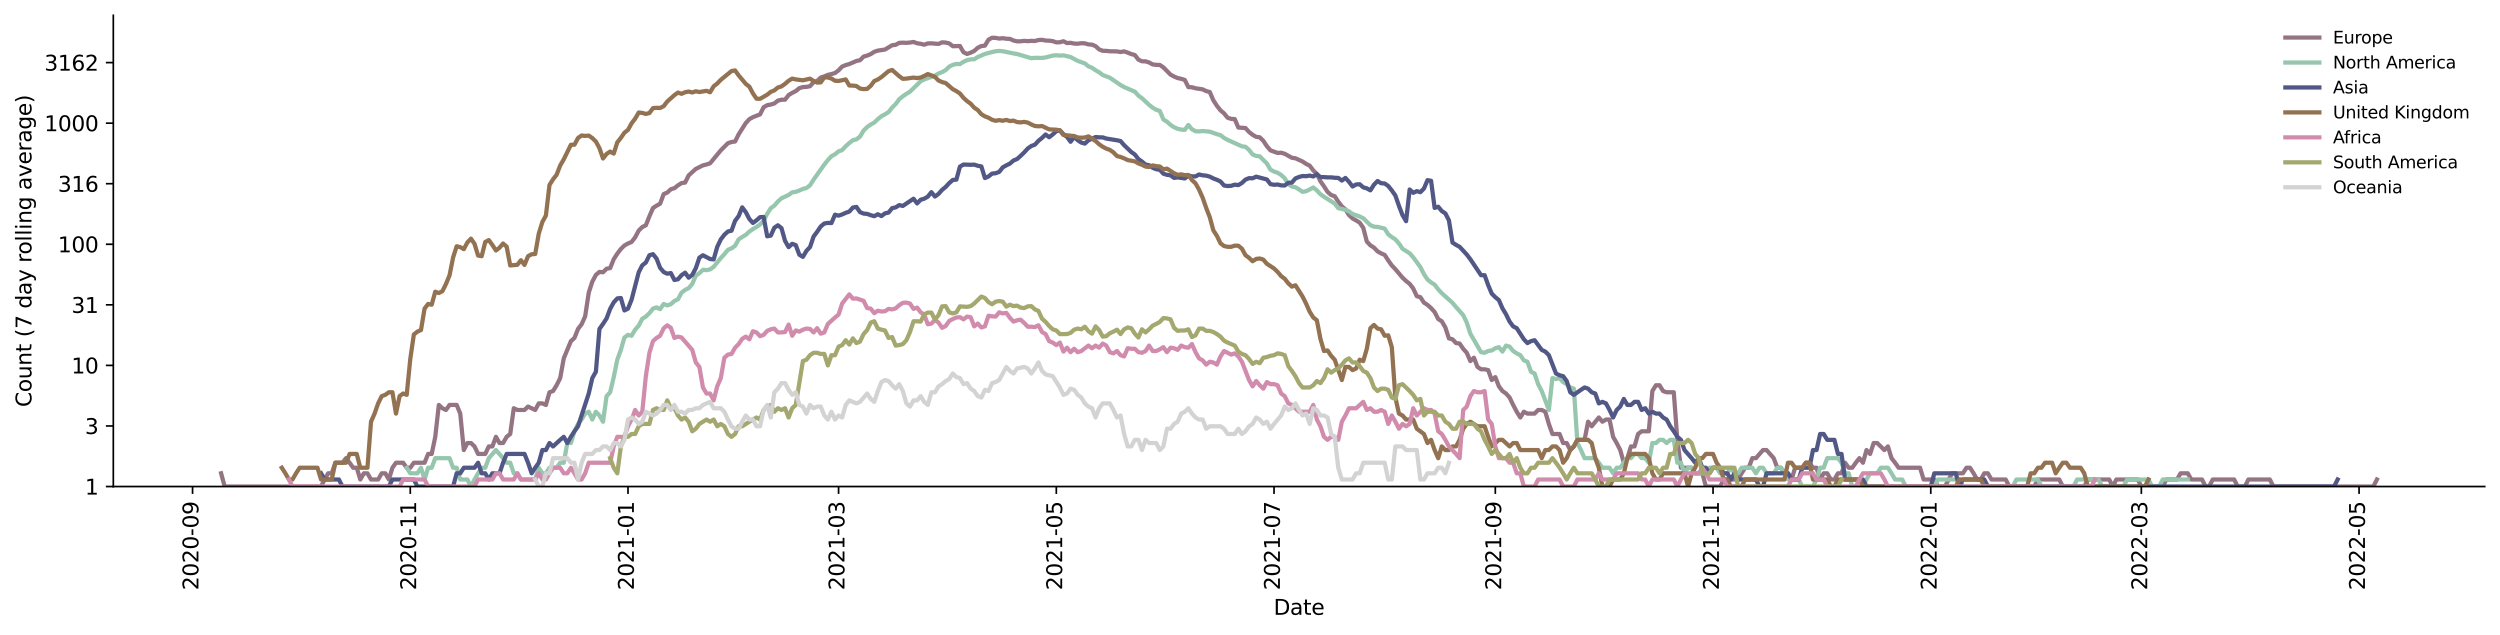 <?xml version="1.0" encoding="utf-8" standalone="no"?>
<!DOCTYPE svg PUBLIC "-//W3C//DTD SVG 1.1//EN"
  "http://www.w3.org/Graphics/SVG/1.1/DTD/svg11.dtd">
<svg xmlns:xlink="http://www.w3.org/1999/xlink" width="1176.528pt" height="298.621pt" viewBox="0 0 1176.528 298.621" xmlns="http://www.w3.org/2000/svg" version="1.1">
 <defs>
  <style type="text/css">*{stroke-linejoin: round; stroke-linecap: butt}</style>
 </defs>
 <g id="figure_1">
  <g id="patch_1">
   <path d="M 0 298.621 
L 1176.528 298.621 
L 1176.528 0 
L 0 0 
z
" style="fill: #ffffff"/>
  </g>
  <g id="axes_1">
   <g id="patch_2">
    <path d="M 53.328 228.96 
L 1169.328 228.96 
L 1169.328 7.2 
L 53.328 7.2 
z
" style="fill: #ffffff"/>
   </g>
   <g id="matplotlib.axis_1">
    <g id="xtick_1">
     <g id="line2d_1">
      <defs>
       <path id="m59821d2e6c" d="M 0 0 
L 0 3.5 
" style="stroke: #000000; stroke-width: 0.8"/>
      </defs>
      <g>
       <use xlink:href="#m59821d2e6c" x="90.618" y="228.96" style="stroke: #000000; stroke-width: 0.8"/>
      </g>
     </g>
     <g id="text_1">
      <!-- 2020-09 -->
      <g transform="translate(93.377 277.743)rotate(-90)scale(0.1 -0.1)">
       <defs>
        <path id="DejaVuSans-32" d="M 1228 531 
L 3431 531 
L 3431 0 
L 469 0 
L 469 531 
Q 828 903 1448 1529 
Q 2069 2156 2228 2338 
Q 2531 2678 2651 2914 
Q 2772 3150 2772 3378 
Q 2772 3750 2511 3984 
Q 2250 4219 1831 4219 
Q 1534 4219 1204 4116 
Q 875 4013 500 3803 
L 500 4441 
Q 881 4594 1212 4672 
Q 1544 4750 1819 4750 
Q 2544 4750 2975 4387 
Q 3406 4025 3406 3419 
Q 3406 3131 3298 2873 
Q 3191 2616 2906 2266 
Q 2828 2175 2409 1742 
Q 1991 1309 1228 531 
z
" transform="scale(0.016)"/>
        <path id="DejaVuSans-30" d="M 2034 4250 
Q 1547 4250 1301 3770 
Q 1056 3291 1056 2328 
Q 1056 1369 1301 889 
Q 1547 409 2034 409 
Q 2525 409 2770 889 
Q 3016 1369 3016 2328 
Q 3016 3291 2770 3770 
Q 2525 4250 2034 4250 
z
M 2034 4750 
Q 2819 4750 3233 4129 
Q 3647 3509 3647 2328 
Q 3647 1150 3233 529 
Q 2819 -91 2034 -91 
Q 1250 -91 836 529 
Q 422 1150 422 2328 
Q 422 3509 836 4129 
Q 1250 4750 2034 4750 
z
" transform="scale(0.016)"/>
        <path id="DejaVuSans-2d" d="M 313 2009 
L 1997 2009 
L 1997 1497 
L 313 1497 
L 313 2009 
z
" transform="scale(0.016)"/>
        <path id="DejaVuSans-39" d="M 703 97 
L 703 672 
Q 941 559 1184 500 
Q 1428 441 1663 441 
Q 2288 441 2617 861 
Q 2947 1281 2994 2138 
Q 2813 1869 2534 1725 
Q 2256 1581 1919 1581 
Q 1219 1581 811 2004 
Q 403 2428 403 3163 
Q 403 3881 828 4315 
Q 1253 4750 1959 4750 
Q 2769 4750 3195 4129 
Q 3622 3509 3622 2328 
Q 3622 1225 3098 567 
Q 2575 -91 1691 -91 
Q 1453 -91 1209 -44 
Q 966 3 703 97 
z
M 1959 2075 
Q 2384 2075 2632 2365 
Q 2881 2656 2881 3163 
Q 2881 3666 2632 3958 
Q 2384 4250 1959 4250 
Q 1534 4250 1286 3958 
Q 1038 3666 1038 3163 
Q 1038 2656 1286 2365 
Q 1534 2075 1959 2075 
z
" transform="scale(0.016)"/>
       </defs>
       <use xlink:href="#DejaVuSans-32"/>
       <use xlink:href="#DejaVuSans-30" x="63.623"/>
       <use xlink:href="#DejaVuSans-32" x="127.246"/>
       <use xlink:href="#DejaVuSans-30" x="190.869"/>
       <use xlink:href="#DejaVuSans-2d" x="254.492"/>
       <use xlink:href="#DejaVuSans-30" x="290.576"/>
       <use xlink:href="#DejaVuSans-39" x="354.199"/>
      </g>
     </g>
    </g>
    <g id="xtick_2">
     <g id="line2d_2">
      <g>
       <use xlink:href="#m59821d2e6c" x="193.08" y="228.96" style="stroke: #000000; stroke-width: 0.8"/>
      </g>
     </g>
     <g id="text_2">
      <!-- 2020-11 -->
      <g transform="translate(195.839 277.743)rotate(-90)scale(0.1 -0.1)">
       <defs>
        <path id="DejaVuSans-31" d="M 794 531 
L 1825 531 
L 1825 4091 
L 703 3866 
L 703 4441 
L 1819 4666 
L 2450 4666 
L 2450 531 
L 3481 531 
L 3481 0 
L 794 0 
L 794 531 
z
" transform="scale(0.016)"/>
       </defs>
       <use xlink:href="#DejaVuSans-32"/>
       <use xlink:href="#DejaVuSans-30" x="63.623"/>
       <use xlink:href="#DejaVuSans-32" x="127.246"/>
       <use xlink:href="#DejaVuSans-30" x="190.869"/>
       <use xlink:href="#DejaVuSans-2d" x="254.492"/>
       <use xlink:href="#DejaVuSans-31" x="290.576"/>
       <use xlink:href="#DejaVuSans-31" x="354.199"/>
      </g>
     </g>
    </g>
    <g id="xtick_3">
     <g id="line2d_3">
      <g>
       <use xlink:href="#m59821d2e6c" x="295.542" y="228.96" style="stroke: #000000; stroke-width: 0.8"/>
      </g>
     </g>
     <g id="text_3">
      <!-- 2021-01 -->
      <g transform="translate(298.302 277.743)rotate(-90)scale(0.1 -0.1)">
       <use xlink:href="#DejaVuSans-32"/>
       <use xlink:href="#DejaVuSans-30" x="63.623"/>
       <use xlink:href="#DejaVuSans-32" x="127.246"/>
       <use xlink:href="#DejaVuSans-31" x="190.869"/>
       <use xlink:href="#DejaVuSans-2d" x="254.492"/>
       <use xlink:href="#DejaVuSans-30" x="290.576"/>
       <use xlink:href="#DejaVuSans-31" x="354.199"/>
      </g>
     </g>
    </g>
    <g id="xtick_4">
     <g id="line2d_4">
      <g>
       <use xlink:href="#m59821d2e6c" x="394.645" y="228.96" style="stroke: #000000; stroke-width: 0.8"/>
      </g>
     </g>
     <g id="text_4">
      <!-- 2021-03 -->
      <g transform="translate(397.405 277.743)rotate(-90)scale(0.1 -0.1)">
       <defs>
        <path id="DejaVuSans-33" d="M 2597 2516 
Q 3050 2419 3304 2112 
Q 3559 1806 3559 1356 
Q 3559 666 3084 287 
Q 2609 -91 1734 -91 
Q 1441 -91 1130 -33 
Q 819 25 488 141 
L 488 750 
Q 750 597 1062 519 
Q 1375 441 1716 441 
Q 2309 441 2620 675 
Q 2931 909 2931 1356 
Q 2931 1769 2642 2001 
Q 2353 2234 1838 2234 
L 1294 2234 
L 1294 2753 
L 1863 2753 
Q 2328 2753 2575 2939 
Q 2822 3125 2822 3475 
Q 2822 3834 2567 4026 
Q 2313 4219 1838 4219 
Q 1578 4219 1281 4162 
Q 984 4106 628 3988 
L 628 4550 
Q 988 4650 1302 4700 
Q 1616 4750 1894 4750 
Q 2613 4750 3031 4423 
Q 3450 4097 3450 3541 
Q 3450 3153 3228 2886 
Q 3006 2619 2597 2516 
z
" transform="scale(0.016)"/>
       </defs>
       <use xlink:href="#DejaVuSans-32"/>
       <use xlink:href="#DejaVuSans-30" x="63.623"/>
       <use xlink:href="#DejaVuSans-32" x="127.246"/>
       <use xlink:href="#DejaVuSans-31" x="190.869"/>
       <use xlink:href="#DejaVuSans-2d" x="254.492"/>
       <use xlink:href="#DejaVuSans-30" x="290.576"/>
       <use xlink:href="#DejaVuSans-33" x="354.199"/>
      </g>
     </g>
    </g>
    <g id="xtick_5">
     <g id="line2d_5">
      <g>
       <use xlink:href="#m59821d2e6c" x="497.108" y="228.96" style="stroke: #000000; stroke-width: 0.8"/>
      </g>
     </g>
     <g id="text_5">
      <!-- 2021-05 -->
      <g transform="translate(499.867 277.743)rotate(-90)scale(0.1 -0.1)">
       <defs>
        <path id="DejaVuSans-35" d="M 691 4666 
L 3169 4666 
L 3169 4134 
L 1269 4134 
L 1269 2991 
Q 1406 3038 1543 3061 
Q 1681 3084 1819 3084 
Q 2600 3084 3056 2656 
Q 3513 2228 3513 1497 
Q 3513 744 3044 326 
Q 2575 -91 1722 -91 
Q 1428 -91 1123 -41 
Q 819 9 494 109 
L 494 744 
Q 775 591 1075 516 
Q 1375 441 1709 441 
Q 2250 441 2565 725 
Q 2881 1009 2881 1497 
Q 2881 1984 2565 2268 
Q 2250 2553 1709 2553 
Q 1456 2553 1204 2497 
Q 953 2441 691 2322 
L 691 4666 
z
" transform="scale(0.016)"/>
       </defs>
       <use xlink:href="#DejaVuSans-32"/>
       <use xlink:href="#DejaVuSans-30" x="63.623"/>
       <use xlink:href="#DejaVuSans-32" x="127.246"/>
       <use xlink:href="#DejaVuSans-31" x="190.869"/>
       <use xlink:href="#DejaVuSans-2d" x="254.492"/>
       <use xlink:href="#DejaVuSans-30" x="290.576"/>
       <use xlink:href="#DejaVuSans-35" x="354.199"/>
      </g>
     </g>
    </g>
    <g id="xtick_6">
     <g id="line2d_6">
      <g>
       <use xlink:href="#m59821d2e6c" x="599.57" y="228.96" style="stroke: #000000; stroke-width: 0.8"/>
      </g>
     </g>
     <g id="text_6">
      <!-- 2021-07 -->
      <g transform="translate(602.33 277.743)rotate(-90)scale(0.1 -0.1)">
       <defs>
        <path id="DejaVuSans-37" d="M 525 4666 
L 3525 4666 
L 3525 4397 
L 1831 0 
L 1172 0 
L 2766 4134 
L 525 4134 
L 525 4666 
z
" transform="scale(0.016)"/>
       </defs>
       <use xlink:href="#DejaVuSans-32"/>
       <use xlink:href="#DejaVuSans-30" x="63.623"/>
       <use xlink:href="#DejaVuSans-32" x="127.246"/>
       <use xlink:href="#DejaVuSans-31" x="190.869"/>
       <use xlink:href="#DejaVuSans-2d" x="254.492"/>
       <use xlink:href="#DejaVuSans-30" x="290.576"/>
       <use xlink:href="#DejaVuSans-37" x="354.199"/>
      </g>
     </g>
    </g>
    <g id="xtick_7">
     <g id="line2d_7">
      <g>
       <use xlink:href="#m59821d2e6c" x="703.712" y="228.96" style="stroke: #000000; stroke-width: 0.8"/>
      </g>
     </g>
     <g id="text_7">
      <!-- 2021-09 -->
      <g transform="translate(706.472 277.743)rotate(-90)scale(0.1 -0.1)">
       <use xlink:href="#DejaVuSans-32"/>
       <use xlink:href="#DejaVuSans-30" x="63.623"/>
       <use xlink:href="#DejaVuSans-32" x="127.246"/>
       <use xlink:href="#DejaVuSans-31" x="190.869"/>
       <use xlink:href="#DejaVuSans-2d" x="254.492"/>
       <use xlink:href="#DejaVuSans-30" x="290.576"/>
       <use xlink:href="#DejaVuSans-39" x="354.199"/>
      </g>
     </g>
    </g>
    <g id="xtick_8">
     <g id="line2d_8">
      <g>
       <use xlink:href="#m59821d2e6c" x="806.175" y="228.96" style="stroke: #000000; stroke-width: 0.8"/>
      </g>
     </g>
     <g id="text_8">
      <!-- 2021-11 -->
      <g transform="translate(808.934 277.743)rotate(-90)scale(0.1 -0.1)">
       <use xlink:href="#DejaVuSans-32"/>
       <use xlink:href="#DejaVuSans-30" x="63.623"/>
       <use xlink:href="#DejaVuSans-32" x="127.246"/>
       <use xlink:href="#DejaVuSans-31" x="190.869"/>
       <use xlink:href="#DejaVuSans-2d" x="254.492"/>
       <use xlink:href="#DejaVuSans-31" x="290.576"/>
       <use xlink:href="#DejaVuSans-31" x="354.199"/>
      </g>
     </g>
    </g>
    <g id="xtick_9">
     <g id="line2d_9">
      <g>
       <use xlink:href="#m59821d2e6c" x="908.637" y="228.96" style="stroke: #000000; stroke-width: 0.8"/>
      </g>
     </g>
     <g id="text_9">
      <!-- 2022-01 -->
      <g transform="translate(911.396 277.743)rotate(-90)scale(0.1 -0.1)">
       <use xlink:href="#DejaVuSans-32"/>
       <use xlink:href="#DejaVuSans-30" x="63.623"/>
       <use xlink:href="#DejaVuSans-32" x="127.246"/>
       <use xlink:href="#DejaVuSans-32" x="190.869"/>
       <use xlink:href="#DejaVuSans-2d" x="254.492"/>
       <use xlink:href="#DejaVuSans-30" x="290.576"/>
       <use xlink:href="#DejaVuSans-31" x="354.199"/>
      </g>
     </g>
    </g>
    <g id="xtick_10">
     <g id="line2d_10">
      <g>
       <use xlink:href="#m59821d2e6c" x="1007.74" y="228.96" style="stroke: #000000; stroke-width: 0.8"/>
      </g>
     </g>
     <g id="text_10">
      <!-- 2022-03 -->
      <g transform="translate(1010.499 277.743)rotate(-90)scale(0.1 -0.1)">
       <use xlink:href="#DejaVuSans-32"/>
       <use xlink:href="#DejaVuSans-30" x="63.623"/>
       <use xlink:href="#DejaVuSans-32" x="127.246"/>
       <use xlink:href="#DejaVuSans-32" x="190.869"/>
       <use xlink:href="#DejaVuSans-2d" x="254.492"/>
       <use xlink:href="#DejaVuSans-30" x="290.576"/>
       <use xlink:href="#DejaVuSans-33" x="354.199"/>
      </g>
     </g>
    </g>
    <g id="xtick_11">
     <g id="line2d_11">
      <g>
       <use xlink:href="#m59821d2e6c" x="1110.202" y="228.96" style="stroke: #000000; stroke-width: 0.8"/>
      </g>
     </g>
     <g id="text_11">
      <!-- 2022-05 -->
      <g transform="translate(1112.962 277.743)rotate(-90)scale(0.1 -0.1)">
       <use xlink:href="#DejaVuSans-32"/>
       <use xlink:href="#DejaVuSans-30" x="63.623"/>
       <use xlink:href="#DejaVuSans-32" x="127.246"/>
       <use xlink:href="#DejaVuSans-32" x="190.869"/>
       <use xlink:href="#DejaVuSans-2d" x="254.492"/>
       <use xlink:href="#DejaVuSans-30" x="290.576"/>
       <use xlink:href="#DejaVuSans-35" x="354.199"/>
      </g>
     </g>
    </g>
    <g id="text_12">
     <!-- Date -->
     <g transform="translate(599.377 289.341)scale(0.1 -0.1)">
      <defs>
       <path id="DejaVuSans-44" d="M 1259 4147 
L 1259 519 
L 2022 519 
Q 2988 519 3436 956 
Q 3884 1394 3884 2338 
Q 3884 3275 3436 3711 
Q 2988 4147 2022 4147 
L 1259 4147 
z
M 628 4666 
L 1925 4666 
Q 3281 4666 3915 4102 
Q 4550 3538 4550 2338 
Q 4550 1131 3912 565 
Q 3275 0 1925 0 
L 628 0 
L 628 4666 
z
" transform="scale(0.016)"/>
       <path id="DejaVuSans-61" d="M 2194 1759 
Q 1497 1759 1228 1600 
Q 959 1441 959 1056 
Q 959 750 1161 570 
Q 1363 391 1709 391 
Q 2188 391 2477 730 
Q 2766 1069 2766 1631 
L 2766 1759 
L 2194 1759 
z
M 3341 1997 
L 3341 0 
L 2766 0 
L 2766 531 
Q 2569 213 2275 61 
Q 1981 -91 1556 -91 
Q 1019 -91 701 211 
Q 384 513 384 1019 
Q 384 1609 779 1909 
Q 1175 2209 1959 2209 
L 2766 2209 
L 2766 2266 
Q 2766 2663 2505 2880 
Q 2244 3097 1772 3097 
Q 1472 3097 1187 3025 
Q 903 2953 641 2809 
L 641 3341 
Q 956 3463 1253 3523 
Q 1550 3584 1831 3584 
Q 2591 3584 2966 3190 
Q 3341 2797 3341 1997 
z
" transform="scale(0.016)"/>
       <path id="DejaVuSans-74" d="M 1172 4494 
L 1172 3500 
L 2356 3500 
L 2356 3053 
L 1172 3053 
L 1172 1153 
Q 1172 725 1289 603 
Q 1406 481 1766 481 
L 2356 481 
L 2356 0 
L 1766 0 
Q 1100 0 847 248 
Q 594 497 594 1153 
L 594 3053 
L 172 3053 
L 172 3500 
L 594 3500 
L 594 4494 
L 1172 4494 
z
" transform="scale(0.016)"/>
       <path id="DejaVuSans-65" d="M 3597 1894 
L 3597 1613 
L 953 1613 
Q 991 1019 1311 708 
Q 1631 397 2203 397 
Q 2534 397 2845 478 
Q 3156 559 3463 722 
L 3463 178 
Q 3153 47 2828 -22 
Q 2503 -91 2169 -91 
Q 1331 -91 842 396 
Q 353 884 353 1716 
Q 353 2575 817 3079 
Q 1281 3584 2069 3584 
Q 2775 3584 3186 3129 
Q 3597 2675 3597 1894 
z
M 3022 2063 
Q 3016 2534 2758 2815 
Q 2500 3097 2075 3097 
Q 1594 3097 1305 2825 
Q 1016 2553 972 2059 
L 3022 2063 
z
" transform="scale(0.016)"/>
      </defs>
      <use xlink:href="#DejaVuSans-44"/>
      <use xlink:href="#DejaVuSans-61" x="77.002"/>
      <use xlink:href="#DejaVuSans-74" x="138.281"/>
      <use xlink:href="#DejaVuSans-65" x="177.49"/>
     </g>
    </g>
   </g>
   <g id="matplotlib.axis_2">
    <g id="ytick_1">
     <g id="line2d_12">
      <defs>
       <path id="m5e311c9eaf" d="M 0 0 
L -3.5 0 
" style="stroke: #000000; stroke-width: 0.8"/>
      </defs>
      <g>
       <use xlink:href="#m5e311c9eaf" x="53.328" y="228.96" style="stroke: #000000; stroke-width: 0.8"/>
      </g>
     </g>
     <g id="text_13">
      <!-- 1 -->
      <g transform="translate(39.966 232.759)scale(0.1 -0.1)">
       <use xlink:href="#DejaVuSans-31"/>
      </g>
     </g>
    </g>
    <g id="ytick_2">
     <g id="line2d_13">
      <g>
       <use xlink:href="#m5e311c9eaf" x="53.328" y="200.46" style="stroke: #000000; stroke-width: 0.8"/>
      </g>
     </g>
     <g id="text_14">
      <!-- 3 -->
      <g transform="translate(39.966 204.259)scale(0.1 -0.1)">
       <use xlink:href="#DejaVuSans-33"/>
      </g>
     </g>
    </g>
    <g id="ytick_3">
     <g id="line2d_14">
      <g>
       <use xlink:href="#m5e311c9eaf" x="53.328" y="171.959" style="stroke: #000000; stroke-width: 0.8"/>
      </g>
     </g>
     <g id="text_15">
      <!-- 10 -->
      <g transform="translate(33.603 175.758)scale(0.1 -0.1)">
       <use xlink:href="#DejaVuSans-31"/>
       <use xlink:href="#DejaVuSans-30" x="63.623"/>
      </g>
     </g>
    </g>
    <g id="ytick_4">
     <g id="line2d_15">
      <g>
       <use xlink:href="#m5e311c9eaf" x="53.328" y="143.459" style="stroke: #000000; stroke-width: 0.8"/>
      </g>
     </g>
     <g id="text_16">
      <!-- 31 -->
      <g transform="translate(33.603 147.258)scale(0.1 -0.1)">
       <use xlink:href="#DejaVuSans-33"/>
       <use xlink:href="#DejaVuSans-31" x="63.623"/>
      </g>
     </g>
    </g>
    <g id="ytick_5">
     <g id="line2d_16">
      <g>
       <use xlink:href="#m5e311c9eaf" x="53.328" y="114.959" style="stroke: #000000; stroke-width: 0.8"/>
      </g>
     </g>
     <g id="text_17">
      <!-- 100 -->
      <g transform="translate(27.241 118.758)scale(0.1 -0.1)">
       <use xlink:href="#DejaVuSans-31"/>
       <use xlink:href="#DejaVuSans-30" x="63.623"/>
       <use xlink:href="#DejaVuSans-30" x="127.246"/>
      </g>
     </g>
    </g>
    <g id="ytick_6">
     <g id="line2d_17">
      <g>
       <use xlink:href="#m5e311c9eaf" x="53.328" y="86.458" style="stroke: #000000; stroke-width: 0.8"/>
      </g>
     </g>
     <g id="text_18">
      <!-- 316 -->
      <g transform="translate(27.241 90.257)scale(0.1 -0.1)">
       <defs>
        <path id="DejaVuSans-36" d="M 2113 2584 
Q 1688 2584 1439 2293 
Q 1191 2003 1191 1497 
Q 1191 994 1439 701 
Q 1688 409 2113 409 
Q 2538 409 2786 701 
Q 3034 994 3034 1497 
Q 3034 2003 2786 2293 
Q 2538 2584 2113 2584 
z
M 3366 4563 
L 3366 3988 
Q 3128 4100 2886 4159 
Q 2644 4219 2406 4219 
Q 1781 4219 1451 3797 
Q 1122 3375 1075 2522 
Q 1259 2794 1537 2939 
Q 1816 3084 2150 3084 
Q 2853 3084 3261 2657 
Q 3669 2231 3669 1497 
Q 3669 778 3244 343 
Q 2819 -91 2113 -91 
Q 1303 -91 875 529 
Q 447 1150 447 2328 
Q 447 3434 972 4092 
Q 1497 4750 2381 4750 
Q 2619 4750 2861 4703 
Q 3103 4656 3366 4563 
z
" transform="scale(0.016)"/>
       </defs>
       <use xlink:href="#DejaVuSans-33"/>
       <use xlink:href="#DejaVuSans-31" x="63.623"/>
       <use xlink:href="#DejaVuSans-36" x="127.246"/>
      </g>
     </g>
    </g>
    <g id="ytick_7">
     <g id="line2d_18">
      <g>
       <use xlink:href="#m5e311c9eaf" x="53.328" y="57.958" style="stroke: #000000; stroke-width: 0.8"/>
      </g>
     </g>
     <g id="text_19">
      <!-- 1000 -->
      <g transform="translate(20.878 61.757)scale(0.1 -0.1)">
       <use xlink:href="#DejaVuSans-31"/>
       <use xlink:href="#DejaVuSans-30" x="63.623"/>
       <use xlink:href="#DejaVuSans-30" x="127.246"/>
       <use xlink:href="#DejaVuSans-30" x="190.869"/>
      </g>
     </g>
    </g>
    <g id="ytick_8">
     <g id="line2d_19">
      <g>
       <use xlink:href="#m5e311c9eaf" x="53.328" y="29.457" style="stroke: #000000; stroke-width: 0.8"/>
      </g>
     </g>
     <g id="text_20">
      <!-- 3162 -->
      <g transform="translate(20.878 33.257)scale(0.1 -0.1)">
       <use xlink:href="#DejaVuSans-33"/>
       <use xlink:href="#DejaVuSans-31" x="63.623"/>
       <use xlink:href="#DejaVuSans-36" x="127.246"/>
       <use xlink:href="#DejaVuSans-32" x="190.869"/>
      </g>
     </g>
    </g>
    <g id="text_21">
     <!-- Count (7 day rolling average) -->
     <g transform="translate(14.798 191.548)rotate(-90)scale(0.1 -0.1)">
      <defs>
       <path id="DejaVuSans-43" d="M 4122 4306 
L 4122 3641 
Q 3803 3938 3442 4084 
Q 3081 4231 2675 4231 
Q 1875 4231 1450 3742 
Q 1025 3253 1025 2328 
Q 1025 1406 1450 917 
Q 1875 428 2675 428 
Q 3081 428 3442 575 
Q 3803 722 4122 1019 
L 4122 359 
Q 3791 134 3420 21 
Q 3050 -91 2638 -91 
Q 1578 -91 968 557 
Q 359 1206 359 2328 
Q 359 3453 968 4101 
Q 1578 4750 2638 4750 
Q 3056 4750 3426 4639 
Q 3797 4528 4122 4306 
z
" transform="scale(0.016)"/>
       <path id="DejaVuSans-6f" d="M 1959 3097 
Q 1497 3097 1228 2736 
Q 959 2375 959 1747 
Q 959 1119 1226 758 
Q 1494 397 1959 397 
Q 2419 397 2687 759 
Q 2956 1122 2956 1747 
Q 2956 2369 2687 2733 
Q 2419 3097 1959 3097 
z
M 1959 3584 
Q 2709 3584 3137 3096 
Q 3566 2609 3566 1747 
Q 3566 888 3137 398 
Q 2709 -91 1959 -91 
Q 1206 -91 779 398 
Q 353 888 353 1747 
Q 353 2609 779 3096 
Q 1206 3584 1959 3584 
z
" transform="scale(0.016)"/>
       <path id="DejaVuSans-75" d="M 544 1381 
L 544 3500 
L 1119 3500 
L 1119 1403 
Q 1119 906 1312 657 
Q 1506 409 1894 409 
Q 2359 409 2629 706 
Q 2900 1003 2900 1516 
L 2900 3500 
L 3475 3500 
L 3475 0 
L 2900 0 
L 2900 538 
Q 2691 219 2414 64 
Q 2138 -91 1772 -91 
Q 1169 -91 856 284 
Q 544 659 544 1381 
z
M 1991 3584 
L 1991 3584 
z
" transform="scale(0.016)"/>
       <path id="DejaVuSans-6e" d="M 3513 2113 
L 3513 0 
L 2938 0 
L 2938 2094 
Q 2938 2591 2744 2837 
Q 2550 3084 2163 3084 
Q 1697 3084 1428 2787 
Q 1159 2491 1159 1978 
L 1159 0 
L 581 0 
L 581 3500 
L 1159 3500 
L 1159 2956 
Q 1366 3272 1645 3428 
Q 1925 3584 2291 3584 
Q 2894 3584 3203 3211 
Q 3513 2838 3513 2113 
z
" transform="scale(0.016)"/>
       <path id="DejaVuSans-20" transform="scale(0.016)"/>
       <path id="DejaVuSans-28" d="M 1984 4856 
Q 1566 4138 1362 3434 
Q 1159 2731 1159 2009 
Q 1159 1288 1364 580 
Q 1569 -128 1984 -844 
L 1484 -844 
Q 1016 -109 783 600 
Q 550 1309 550 2009 
Q 550 2706 781 3412 
Q 1013 4119 1484 4856 
L 1984 4856 
z
" transform="scale(0.016)"/>
       <path id="DejaVuSans-64" d="M 2906 2969 
L 2906 4863 
L 3481 4863 
L 3481 0 
L 2906 0 
L 2906 525 
Q 2725 213 2448 61 
Q 2172 -91 1784 -91 
Q 1150 -91 751 415 
Q 353 922 353 1747 
Q 353 2572 751 3078 
Q 1150 3584 1784 3584 
Q 2172 3584 2448 3432 
Q 2725 3281 2906 2969 
z
M 947 1747 
Q 947 1113 1208 752 
Q 1469 391 1925 391 
Q 2381 391 2643 752 
Q 2906 1113 2906 1747 
Q 2906 2381 2643 2742 
Q 2381 3103 1925 3103 
Q 1469 3103 1208 2742 
Q 947 2381 947 1747 
z
" transform="scale(0.016)"/>
       <path id="DejaVuSans-79" d="M 2059 -325 
Q 1816 -950 1584 -1140 
Q 1353 -1331 966 -1331 
L 506 -1331 
L 506 -850 
L 844 -850 
Q 1081 -850 1212 -737 
Q 1344 -625 1503 -206 
L 1606 56 
L 191 3500 
L 800 3500 
L 1894 763 
L 2988 3500 
L 3597 3500 
L 2059 -325 
z
" transform="scale(0.016)"/>
       <path id="DejaVuSans-72" d="M 2631 2963 
Q 2534 3019 2420 3045 
Q 2306 3072 2169 3072 
Q 1681 3072 1420 2755 
Q 1159 2438 1159 1844 
L 1159 0 
L 581 0 
L 581 3500 
L 1159 3500 
L 1159 2956 
Q 1341 3275 1631 3429 
Q 1922 3584 2338 3584 
Q 2397 3584 2469 3576 
Q 2541 3569 2628 3553 
L 2631 2963 
z
" transform="scale(0.016)"/>
       <path id="DejaVuSans-6c" d="M 603 4863 
L 1178 4863 
L 1178 0 
L 603 0 
L 603 4863 
z
" transform="scale(0.016)"/>
       <path id="DejaVuSans-69" d="M 603 3500 
L 1178 3500 
L 1178 0 
L 603 0 
L 603 3500 
z
M 603 4863 
L 1178 4863 
L 1178 4134 
L 603 4134 
L 603 4863 
z
" transform="scale(0.016)"/>
       <path id="DejaVuSans-67" d="M 2906 1791 
Q 2906 2416 2648 2759 
Q 2391 3103 1925 3103 
Q 1463 3103 1205 2759 
Q 947 2416 947 1791 
Q 947 1169 1205 825 
Q 1463 481 1925 481 
Q 2391 481 2648 825 
Q 2906 1169 2906 1791 
z
M 3481 434 
Q 3481 -459 3084 -895 
Q 2688 -1331 1869 -1331 
Q 1566 -1331 1297 -1286 
Q 1028 -1241 775 -1147 
L 775 -588 
Q 1028 -725 1275 -790 
Q 1522 -856 1778 -856 
Q 2344 -856 2625 -561 
Q 2906 -266 2906 331 
L 2906 616 
Q 2728 306 2450 153 
Q 2172 0 1784 0 
Q 1141 0 747 490 
Q 353 981 353 1791 
Q 353 2603 747 3093 
Q 1141 3584 1784 3584 
Q 2172 3584 2450 3431 
Q 2728 3278 2906 2969 
L 2906 3500 
L 3481 3500 
L 3481 434 
z
" transform="scale(0.016)"/>
       <path id="DejaVuSans-76" d="M 191 3500 
L 800 3500 
L 1894 563 
L 2988 3500 
L 3597 3500 
L 2284 0 
L 1503 0 
L 191 3500 
z
" transform="scale(0.016)"/>
       <path id="DejaVuSans-29" d="M 513 4856 
L 1013 4856 
Q 1481 4119 1714 3412 
Q 1947 2706 1947 2009 
Q 1947 1309 1714 600 
Q 1481 -109 1013 -844 
L 513 -844 
Q 928 -128 1133 580 
Q 1338 1288 1338 2009 
Q 1338 2731 1133 3434 
Q 928 4138 513 4856 
z
" transform="scale(0.016)"/>
      </defs>
      <use xlink:href="#DejaVuSans-43"/>
      <use xlink:href="#DejaVuSans-6f" x="69.824"/>
      <use xlink:href="#DejaVuSans-75" x="131.006"/>
      <use xlink:href="#DejaVuSans-6e" x="194.385"/>
      <use xlink:href="#DejaVuSans-74" x="257.764"/>
      <use xlink:href="#DejaVuSans-20" x="296.973"/>
      <use xlink:href="#DejaVuSans-28" x="328.76"/>
      <use xlink:href="#DejaVuSans-37" x="367.773"/>
      <use xlink:href="#DejaVuSans-20" x="431.396"/>
      <use xlink:href="#DejaVuSans-64" x="463.184"/>
      <use xlink:href="#DejaVuSans-61" x="526.66"/>
      <use xlink:href="#DejaVuSans-79" x="587.939"/>
      <use xlink:href="#DejaVuSans-20" x="647.119"/>
      <use xlink:href="#DejaVuSans-72" x="678.906"/>
      <use xlink:href="#DejaVuSans-6f" x="717.77"/>
      <use xlink:href="#DejaVuSans-6c" x="778.951"/>
      <use xlink:href="#DejaVuSans-6c" x="806.734"/>
      <use xlink:href="#DejaVuSans-69" x="834.518"/>
      <use xlink:href="#DejaVuSans-6e" x="862.301"/>
      <use xlink:href="#DejaVuSans-67" x="925.68"/>
      <use xlink:href="#DejaVuSans-20" x="989.156"/>
      <use xlink:href="#DejaVuSans-61" x="1020.943"/>
      <use xlink:href="#DejaVuSans-76" x="1082.223"/>
      <use xlink:href="#DejaVuSans-65" x="1141.402"/>
      <use xlink:href="#DejaVuSans-72" x="1202.926"/>
      <use xlink:href="#DejaVuSans-61" x="1244.039"/>
      <use xlink:href="#DejaVuSans-67" x="1305.318"/>
      <use xlink:href="#DejaVuSans-65" x="1368.795"/>
      <use xlink:href="#DejaVuSans-29" x="1430.318"/>
     </g>
    </g>
   </g>
   <g id="line2d_20">
    <path d="M 104.055 222.739 
L 105.735 228.96 
L 151.087 228.96 
L 152.767 225.654 
L 154.447 222.739 
L 156.126 222.739 
L 157.806 217.771 
L 161.166 217.771 
L 162.845 215.617 
L 164.525 217.771 
L 166.205 220.13 
L 167.884 220.13 
L 169.564 225.654 
L 171.244 222.739 
L 172.924 222.739 
L 174.603 225.654 
L 177.963 225.654 
L 179.642 222.739 
L 181.322 222.739 
L 183.002 225.654 
L 184.682 220.13 
L 186.361 217.771 
L 189.721 217.771 
L 191.4 220.13 
L 193.08 220.13 
L 194.76 217.771 
L 199.799 217.771 
L 201.479 213.636 
L 203.158 213.636 
L 204.838 205.58 
L 206.518 190.575 
L 208.197 192.123 
L 209.877 192.934 
L 211.557 190.575 
L 214.916 190.575 
L 216.596 194.642 
L 218.276 211.801 
L 219.955 208.495 
L 221.635 208.495 
L 223.315 210.093 
L 224.995 213.636 
L 228.354 213.636 
L 230.034 210.093 
L 231.713 210.093 
L 233.393 205.58 
L 235.073 208.495 
L 236.753 208.495 
L 238.432 205.58 
L 240.112 204.241 
L 241.792 192.123 
L 243.471 192.934 
L 246.831 192.934 
L 248.511 191.337 
L 251.87 192.934 
L 253.55 189.836 
L 255.229 189.836 
L 256.909 190.575 
L 258.589 184.605 
L 260.269 184.022 
L 261.948 181.299 
L 263.628 177.929 
L 265.308 168.654 
L 268.667 160.546 
L 270.347 159.032 
L 272.026 154.8 
L 273.706 152.602 
L 275.386 148.856 
L 277.066 137.73 
L 278.745 132.546 
L 280.425 129.375 
L 282.105 127.96 
L 283.784 128.14 
L 285.464 126.452 
L 287.144 126.173 
L 288.824 121.986 
L 290.503 119.359 
L 292.183 117.177 
L 293.863 115.531 
L 295.542 114.573 
L 297.222 113.886 
L 298.902 111.684 
L 300.582 108.518 
L 302.261 106.858 
L 303.941 106.006 
L 305.621 101.781 
L 307.3 97.906 
L 308.98 96.795 
L 310.66 95.862 
L 312.34 91.332 
L 314.019 90.634 
L 315.699 89.057 
L 317.379 88.553 
L 319.058 87.226 
L 320.738 86.154 
L 322.418 85.923 
L 324.098 82.532 
L 327.457 79.492 
L 330.816 77.819 
L 332.496 77.405 
L 334.176 76.852 
L 339.215 70.739 
L 342.574 67.386 
L 344.254 66.833 
L 345.934 66.591 
L 347.613 63.218 
L 350.973 57.905 
L 352.653 56.089 
L 354.332 55.137 
L 357.692 53.828 
L 359.371 50.469 
L 361.051 49.512 
L 362.731 49.195 
L 364.411 48.694 
L 366.09 47.352 
L 367.77 46.938 
L 369.45 46.909 
L 371.129 44.737 
L 372.809 43.714 
L 374.489 42.867 
L 376.169 41.498 
L 377.848 40.967 
L 379.528 40.893 
L 381.208 40.565 
L 382.887 38.667 
L 384.567 38.104 
L 386.247 36.485 
L 387.927 35.959 
L 389.606 35.223 
L 391.286 34.856 
L 392.966 34.354 
L 394.645 33.081 
L 396.325 31.33 
L 398.005 30.619 
L 399.685 30.141 
L 403.044 28.69 
L 404.724 28.345 
L 406.403 26.63 
L 408.083 26.171 
L 409.763 25.458 
L 411.443 24.368 
L 413.122 23.82 
L 416.482 23.311 
L 419.841 21.289 
L 421.521 21.078 
L 423.2 20.167 
L 424.88 20.08 
L 426.56 20.161 
L 428.24 20.017 
L 429.919 19.74 
L 431.599 20.354 
L 433.279 20.625 
L 434.958 21.041 
L 436.638 20.433 
L 438.318 20.398 
L 441.677 20.682 
L 443.357 19.919 
L 445.037 20.035 
L 446.716 20.414 
L 448.396 21.745 
L 451.756 21.656 
L 453.435 24.593 
L 455.115 25.388 
L 456.795 24.796 
L 458.474 23.974 
L 460.154 22.469 
L 461.834 21.67 
L 463.514 21.482 
L 465.193 18.693 
L 466.873 17.76 
L 468.553 17.821 
L 470.232 18.158 
L 471.912 17.971 
L 473.592 18.235 
L 475.272 18.296 
L 476.951 19.055 
L 478.631 19.458 
L 480.311 19.432 
L 481.99 19.231 
L 483.67 19.36 
L 485.35 19.227 
L 487.03 19.307 
L 488.709 18.842 
L 490.389 18.746 
L 492.069 19.078 
L 493.748 19.143 
L 495.428 19.346 
L 497.108 19.948 
L 498.787 19.886 
L 500.467 19.408 
L 502.147 20.267 
L 503.827 20.143 
L 505.506 20.506 
L 507.186 20.571 
L 508.866 20.334 
L 510.545 20.402 
L 512.225 20.895 
L 513.905 21 
L 515.585 21.727 
L 517.264 23.242 
L 518.944 23.906 
L 520.624 23.948 
L 522.303 24.128 
L 525.663 24.199 
L 527.343 24.483 
L 529.022 24.183 
L 530.702 24.756 
L 532.382 25.45 
L 534.061 25.895 
L 535.741 28.058 
L 537.421 28.847 
L 539.101 28.863 
L 540.78 29.403 
L 542.46 30.319 
L 544.14 30.521 
L 545.819 30.554 
L 547.499 31.71 
L 550.859 35.111 
L 552.538 36.025 
L 554.218 36.733 
L 555.898 37.1 
L 557.577 37.628 
L 559.257 40.992 
L 560.937 41.062 
L 562.617 41.538 
L 565.976 42.056 
L 567.656 42.873 
L 569.335 43.303 
L 571.015 47.205 
L 572.695 49.803 
L 574.374 51.927 
L 576.054 53.359 
L 577.734 55.422 
L 579.414 55.945 
L 581.093 56.056 
L 582.773 60.018 
L 586.132 60.254 
L 587.812 62.119 
L 589.492 63.438 
L 591.172 64.391 
L 592.851 64.626 
L 594.531 66.287 
L 596.211 68.813 
L 597.89 70.769 
L 601.25 71.979 
L 602.93 71.873 
L 604.609 72.381 
L 607.969 74.248 
L 609.648 74.495 
L 613.008 76.01 
L 614.688 77.142 
L 616.367 77.962 
L 618.047 80.22 
L 619.727 81.836 
L 621.406 85.307 
L 623.086 87.692 
L 624.766 90.305 
L 626.446 91.772 
L 628.125 92.347 
L 629.805 94.931 
L 631.485 97.119 
L 633.164 98.554 
L 634.844 101.206 
L 636.524 102.799 
L 638.204 103.725 
L 639.883 104.78 
L 641.563 107.217 
L 643.243 113.683 
L 644.922 115.459 
L 646.602 116.528 
L 648.282 118.284 
L 649.961 119.233 
L 651.641 119.958 
L 653.321 122.556 
L 655.001 124.925 
L 656.68 126.679 
L 660.04 130.675 
L 661.719 132.259 
L 663.399 133.574 
L 665.079 135.769 
L 666.759 139.381 
L 668.438 139.86 
L 670.118 142.404 
L 671.798 143.499 
L 673.477 145 
L 675.157 146.853 
L 676.837 150.14 
L 678.517 151.187 
L 680.196 154.103 
L 681.876 159.243 
L 683.556 159.67 
L 685.235 161.455 
L 686.915 161.687 
L 688.595 164.14 
L 690.275 166.015 
L 691.954 169.923 
L 693.634 168.346 
L 695.314 172.677 
L 696.993 173.794 
L 698.673 173.794 
L 700.353 174.178 
L 702.033 178.846 
L 703.712 177.483 
L 705.392 181.82 
L 707.072 184.022 
L 708.751 185.201 
L 710.431 187.082 
L 712.111 190.575 
L 713.79 193.773 
L 715.47 196.477 
L 717.15 193.773 
L 718.83 194.642 
L 722.189 194.642 
L 723.869 192.934 
L 725.548 192.934 
L 727.228 193.773 
L 728.908 199.512 
L 730.588 204.241 
L 733.947 204.241 
L 735.627 208.495 
L 737.306 208.495 
L 738.986 211.801 
L 740.666 210.093 
L 742.346 206.995 
L 745.705 206.995 
L 747.385 198.458 
L 749.064 200.612 
L 752.424 196.477 
L 754.104 198.458 
L 755.783 197.448 
L 757.463 197.448 
L 759.143 205.58 
L 760.822 208.495 
L 762.502 211.801 
L 764.182 217.771 
L 765.862 215.617 
L 767.541 210.093 
L 769.221 210.093 
L 770.901 204.241 
L 772.58 202.972 
L 775.94 202.972 
L 777.62 184.022 
L 779.299 181.299 
L 780.979 181.299 
L 782.659 184.022 
L 784.338 184.605 
L 787.698 184.605 
L 789.377 206.995 
L 791.057 220.13 
L 796.096 220.13 
L 797.776 222.739 
L 801.135 222.739 
L 802.815 228.96 
L 809.534 228.96 
L 811.214 225.654 
L 817.933 225.654 
L 819.612 222.739 
L 821.292 220.13 
L 822.972 220.13 
L 824.651 215.617 
L 826.331 215.617 
L 829.691 211.801 
L 831.37 211.801 
L 834.73 215.617 
L 836.409 220.13 
L 838.089 220.13 
L 839.769 222.739 
L 841.449 222.739 
L 843.128 225.654 
L 844.808 220.13 
L 848.167 220.13 
L 849.847 217.771 
L 851.527 217.771 
L 853.207 220.13 
L 854.886 220.13 
L 856.566 225.654 
L 858.246 222.739 
L 859.925 222.739 
L 861.605 225.654 
L 863.285 225.654 
L 864.964 222.739 
L 866.644 222.739 
L 868.324 217.771 
L 870.004 220.13 
L 871.683 220.13 
L 873.363 217.771 
L 875.043 215.617 
L 876.722 217.771 
L 878.402 211.801 
L 880.082 213.636 
L 881.762 208.495 
L 883.441 208.495 
L 886.801 211.801 
L 888.48 210.093 
L 890.16 215.617 
L 891.84 217.771 
L 893.52 220.13 
L 903.598 220.13 
L 905.278 225.654 
L 910.317 225.654 
L 911.996 228.96 
L 915.356 228.96 
L 917.036 225.654 
L 918.715 222.739 
L 923.754 222.739 
L 925.434 220.13 
L 927.114 220.13 
L 928.794 222.739 
L 930.473 225.654 
L 932.153 225.654 
L 933.833 222.739 
L 935.512 222.739 
L 937.192 225.654 
L 943.911 225.654 
L 945.591 228.96 
L 957.349 228.96 
L 959.028 225.654 
L 969.107 225.654 
L 970.786 228.96 
L 980.865 228.96 
L 982.544 225.654 
L 992.623 225.654 
L 994.302 228.96 
L 995.982 225.654 
L 1006.06 225.654 
L 1007.74 228.96 
L 1017.818 228.96 
L 1019.498 225.654 
L 1024.537 225.654 
L 1026.217 222.739 
L 1029.576 222.739 
L 1031.256 225.654 
L 1036.295 225.654 
L 1037.975 228.96 
L 1039.654 228.96 
L 1041.334 225.654 
L 1051.412 225.654 
L 1053.092 228.96 
L 1056.452 228.96 
L 1058.131 225.654 
L 1068.21 225.654 
L 1069.889 228.96 
L 1116.921 228.96 
L 1118.601 225.654 
L 1118.601 225.654 
" clip-path="url(#p1002312191)" style="fill: none; stroke: #947383; stroke-width: 2; stroke-linecap: square"/>
   </g>
   <g id="line2d_21">
    <path d="M 191.4 220.13 
L 193.08 222.739 
L 196.44 222.739 
L 198.119 220.13 
L 199.799 225.654 
L 201.479 220.13 
L 203.158 220.13 
L 204.838 215.617 
L 211.557 215.617 
L 213.237 220.13 
L 214.916 220.13 
L 216.596 225.654 
L 219.955 225.654 
L 221.635 228.96 
L 223.315 225.654 
L 224.995 222.739 
L 226.674 220.13 
L 228.354 220.13 
L 230.034 215.617 
L 233.393 211.801 
L 236.753 215.617 
L 238.432 217.771 
L 240.112 217.771 
L 241.792 222.739 
L 243.471 222.739 
L 245.151 225.654 
L 251.87 225.654 
L 253.55 220.13 
L 255.229 222.739 
L 256.909 222.739 
L 258.589 220.13 
L 261.948 220.13 
L 263.628 217.771 
L 265.308 217.771 
L 266.987 208.495 
L 268.667 208.495 
L 270.347 202.972 
L 272.026 199.512 
L 273.706 197.448 
L 275.386 194.642 
L 277.066 193.773 
L 278.745 197.448 
L 280.425 193.773 
L 282.105 195.542 
L 283.784 198.458 
L 285.464 186.439 
L 287.144 184.605 
L 288.824 177.483 
L 290.503 169.28 
L 292.183 164.661 
L 293.863 158.824 
L 295.542 157.606 
L 297.222 158.005 
L 298.902 155.157 
L 300.582 153.258 
L 302.261 149.994 
L 303.941 148.995 
L 305.621 147.371 
L 307.3 145.239 
L 308.98 144.645 
L 310.66 145.481 
L 312.34 143.055 
L 314.019 143.724 
L 315.699 143.165 
L 317.379 141.665 
L 319.058 140.846 
L 320.738 137.73 
L 322.418 136.434 
L 324.098 135.606 
L 325.777 133.649 
L 327.457 129.694 
L 329.137 128.566 
L 330.816 126.964 
L 332.496 127.137 
L 334.176 126.792 
L 335.856 125.568 
L 339.215 121.429 
L 340.895 119.614 
L 342.574 117.567 
L 344.254 116.869 
L 345.934 115.676 
L 347.613 112.664 
L 349.293 111.499 
L 350.973 110.534 
L 352.653 108.958 
L 354.332 107.793 
L 356.012 106.832 
L 357.692 105.615 
L 359.371 103.928 
L 361.051 100.625 
L 362.731 97.995 
L 364.411 96.761 
L 366.09 94.837 
L 367.77 93.316 
L 371.129 91.744 
L 372.809 90.528 
L 374.489 90.266 
L 376.169 89.66 
L 377.848 88.908 
L 379.528 88.48 
L 381.208 87.191 
L 382.887 84.55 
L 387.927 77.444 
L 389.606 75.337 
L 391.286 73.515 
L 392.966 72.603 
L 394.645 71.224 
L 396.325 70.633 
L 398.005 68.813 
L 399.685 67.313 
L 401.364 65.992 
L 403.044 65.57 
L 404.724 64.3 
L 406.403 61.47 
L 408.083 59.792 
L 409.763 58.599 
L 411.443 57.68 
L 413.122 56.062 
L 414.802 54.686 
L 416.482 53.801 
L 418.161 52.75 
L 419.841 50.602 
L 421.521 48.943 
L 423.2 46.672 
L 424.88 45.322 
L 426.56 44.163 
L 428.24 43.145 
L 433.279 38.239 
L 434.958 37.379 
L 439.998 35.582 
L 441.677 34.595 
L 443.357 33.937 
L 445.037 32.989 
L 446.716 31.361 
L 448.396 30.525 
L 450.076 30.091 
L 451.756 30.168 
L 453.435 29.08 
L 455.115 28.305 
L 456.795 27.951 
L 458.474 27.89 
L 460.154 26.836 
L 463.514 25.395 
L 466.873 24.485 
L 468.553 24.126 
L 470.232 23.96 
L 471.912 24.096 
L 476.951 25.145 
L 478.631 25.419 
L 485.35 27.394 
L 487.03 27.224 
L 490.389 27.256 
L 492.069 27.035 
L 495.428 26.173 
L 497.108 26.007 
L 498.787 26.171 
L 500.467 26.051 
L 503.827 26.832 
L 507.186 28.652 
L 510.545 29.847 
L 512.225 31.216 
L 513.905 31.893 
L 515.585 33.06 
L 517.264 34.015 
L 518.944 35.296 
L 522.303 36.576 
L 527.343 40.012 
L 529.022 40.96 
L 534.061 43.141 
L 535.741 44.991 
L 537.421 46.235 
L 540.78 49.342 
L 542.46 50.678 
L 544.14 51.66 
L 545.819 52.211 
L 547.499 56.24 
L 549.179 57.257 
L 550.859 58.778 
L 552.538 59.88 
L 554.218 60.613 
L 555.898 60.982 
L 557.577 61.106 
L 559.257 58.799 
L 560.937 60.831 
L 562.617 61.753 
L 564.296 61.848 
L 565.976 61.667 
L 569.335 61.964 
L 572.695 63.135 
L 574.374 63.606 
L 576.054 64.896 
L 577.734 65.831 
L 584.453 68.857 
L 586.132 69.078 
L 587.812 70.562 
L 589.492 72.687 
L 591.172 73.369 
L 592.851 73.588 
L 596.211 76.936 
L 597.89 79.84 
L 599.57 80.738 
L 601.25 81.295 
L 602.93 82.352 
L 604.609 83.906 
L 606.289 86.633 
L 607.969 87.798 
L 609.648 88.118 
L 611.328 89.119 
L 613.008 90.292 
L 614.688 89.968 
L 616.367 89.169 
L 618.047 88.214 
L 619.727 89.597 
L 621.406 91.4 
L 623.086 92.603 
L 628.125 95.78 
L 629.805 97.977 
L 631.485 98.318 
L 633.164 98.773 
L 634.844 99.482 
L 636.524 100.704 
L 639.883 101.864 
L 641.563 102.734 
L 644.922 105.956 
L 646.602 106.68 
L 648.282 106.781 
L 651.641 107.582 
L 653.321 110.269 
L 655.001 111.591 
L 656.68 112.664 
L 658.36 114.573 
L 660.04 117.061 
L 663.399 119.191 
L 665.079 121.109 
L 668.438 125.677 
L 670.118 128.998 
L 671.798 131.558 
L 673.477 132.908 
L 675.157 133.952 
L 676.837 136.182 
L 678.517 137.998 
L 683.556 142.511 
L 685.235 144.528 
L 688.595 148.305 
L 690.275 151.806 
L 691.954 157.019 
L 696.993 165.738 
L 698.673 166.015 
L 700.353 165.194 
L 702.033 164.926 
L 703.712 163.884 
L 705.392 163.379 
L 707.072 165.464 
L 708.751 162.64 
L 710.431 163.13 
L 712.111 165.194 
L 713.79 166.294 
L 715.47 167.153 
L 717.15 169.6 
L 718.83 170.251 
L 720.509 174.964 
L 722.189 175.775 
L 723.869 180.789 
L 725.548 184.022 
L 728.908 192.934 
L 730.588 177.929 
L 732.267 178.383 
L 733.947 177.929 
L 735.627 179.798 
L 737.306 180.789 
L 738.986 182.353 
L 740.666 182.897 
L 742.346 208.495 
L 744.025 211.801 
L 745.705 215.617 
L 750.744 215.617 
L 752.424 217.771 
L 754.104 220.13 
L 757.463 220.13 
L 759.143 222.739 
L 760.822 220.13 
L 762.502 220.13 
L 764.182 217.771 
L 765.862 215.617 
L 767.541 215.617 
L 769.221 213.636 
L 770.901 213.636 
L 772.58 215.617 
L 774.26 215.617 
L 775.94 217.771 
L 777.62 208.495 
L 779.299 208.495 
L 780.979 206.995 
L 782.659 206.995 
L 784.338 208.495 
L 786.018 206.995 
L 787.698 206.995 
L 789.377 217.771 
L 791.057 217.771 
L 792.737 222.739 
L 794.417 220.13 
L 796.096 220.13 
L 797.776 222.739 
L 802.815 222.739 
L 804.495 220.13 
L 807.854 220.13 
L 809.534 222.739 
L 812.893 222.739 
L 814.573 220.13 
L 816.253 222.739 
L 817.933 222.739 
L 819.612 220.13 
L 824.651 220.13 
L 826.331 222.739 
L 828.011 220.13 
L 829.691 220.13 
L 831.37 222.739 
L 834.73 222.739 
L 836.409 220.13 
L 838.089 220.13 
L 839.769 222.739 
L 841.449 225.654 
L 846.488 225.654 
L 848.167 228.96 
L 853.207 228.96 
L 854.886 225.654 
L 856.566 220.13 
L 858.246 220.13 
L 859.925 215.617 
L 864.964 215.617 
L 866.644 217.771 
L 868.324 222.739 
L 870.004 222.739 
L 871.683 228.96 
L 876.722 228.96 
L 878.402 225.654 
L 880.082 222.739 
L 883.441 222.739 
L 885.121 220.13 
L 888.48 220.13 
L 890.16 222.739 
L 891.84 225.654 
L 895.199 225.654 
L 896.879 228.96 
L 910.317 228.96 
L 911.996 225.654 
L 922.075 225.654 
L 923.754 228.96 
L 947.27 228.96 
L 948.95 225.654 
L 959.028 225.654 
L 960.708 228.96 
L 975.825 228.96 
L 977.505 225.654 
L 987.583 225.654 
L 989.263 228.96 
L 999.341 228.96 
L 1001.021 225.654 
L 1011.099 225.654 
L 1012.779 228.96 
L 1016.138 228.96 
L 1017.818 225.654 
L 1029.576 225.654 
L 1029.576 225.654 
" clip-path="url(#p1002312191)" style="fill: none; stroke: #96c6ad; stroke-width: 2; stroke-linecap: square"/>
   </g>
   <g id="line2d_22">
    <path d="M 151.087 222.739 
L 152.767 225.654 
L 159.486 225.654 
L 161.166 228.96 
L 183.002 228.96 
L 184.682 225.654 
L 194.76 225.654 
L 196.44 228.96 
L 213.237 228.96 
L 214.916 222.739 
L 216.596 222.739 
L 218.276 220.13 
L 223.315 220.13 
L 224.995 217.771 
L 226.674 222.739 
L 228.354 222.739 
L 230.034 225.654 
L 231.713 222.739 
L 235.073 222.739 
L 236.753 217.771 
L 238.432 213.636 
L 246.831 213.636 
L 248.511 217.771 
L 250.19 222.739 
L 251.87 220.13 
L 253.55 217.771 
L 255.229 211.801 
L 256.909 211.801 
L 258.589 208.495 
L 260.269 210.093 
L 263.628 206.995 
L 265.308 205.58 
L 266.987 208.495 
L 268.667 205.58 
L 270.347 202.972 
L 272.026 200.612 
L 277.066 185.201 
L 278.745 177.929 
L 280.425 174.964 
L 282.105 154.8 
L 283.784 152.441 
L 285.464 149.849 
L 287.144 145.36 
L 288.824 142.297 
L 290.503 140.447 
L 292.183 140.25 
L 293.863 146.095 
L 295.542 145.239 
L 297.222 141.048 
L 300.582 128.14 
L 302.261 124.872 
L 303.941 123.537 
L 305.621 120.131 
L 307.3 119.614 
L 308.98 121.706 
L 310.66 126.062 
L 312.34 128.02 
L 314.019 128.812 
L 315.699 128.504 
L 317.379 131.766 
L 319.058 131.42 
L 320.738 129.502 
L 322.418 128.322 
L 324.098 130.675 
L 325.777 129.375 
L 327.457 126.228 
L 329.137 121.246 
L 330.816 120.131 
L 334.176 121.892 
L 335.856 122.08 
L 337.535 116.191 
L 339.215 112.664 
L 340.895 110.475 
L 342.574 108.931 
L 344.254 108.573 
L 345.934 103.928 
L 347.613 101.678 
L 349.293 97.588 
L 350.973 99.825 
L 352.653 103.06 
L 354.332 104.921 
L 356.012 103.68 
L 357.692 102.2 
L 359.371 102.116 
L 361.051 111.193 
L 362.731 110.891 
L 364.411 107.165 
L 366.09 106.03 
L 367.77 107.347 
L 369.45 113.35 
L 371.129 116.303 
L 372.809 114.747 
L 374.489 115.351 
L 376.169 119.871 
L 377.848 120.884 
L 379.528 118.043 
L 381.208 116.266 
L 382.887 111.315 
L 384.567 109.07 
L 386.247 106.579 
L 387.927 105.182 
L 389.606 104.898 
L 391.286 104.968 
L 392.966 101.025 
L 394.645 101.492 
L 396.325 100.924 
L 398.005 100.154 
L 399.685 99.577 
L 401.364 97.676 
L 403.044 97.379 
L 404.724 99.825 
L 406.403 100.506 
L 408.083 100.665 
L 409.763 101.267 
L 411.443 101.74 
L 413.122 100.824 
L 414.802 101.678 
L 416.482 100.408 
L 418.161 100.037 
L 419.841 97.959 
L 421.521 97.588 
L 423.2 96.525 
L 424.88 96.914 
L 429.919 93.523 
L 431.599 95.731 
L 433.279 93.989 
L 434.958 93.508 
L 436.638 92.532 
L 438.318 90.436 
L 439.998 92.489 
L 441.677 91.25 
L 443.357 89.357 
L 445.037 87.975 
L 446.716 86.154 
L 448.396 84.685 
L 450.076 84.539 
L 451.756 78.41 
L 453.435 77.436 
L 456.795 77.553 
L 458.474 77.475 
L 460.154 78.017 
L 461.834 78.33 
L 463.514 83.785 
L 465.193 83.053 
L 466.873 81.697 
L 468.553 81.523 
L 470.232 80.898 
L 471.912 78.768 
L 473.592 77.804 
L 475.272 76.989 
L 476.951 75.538 
L 478.631 74.849 
L 480.311 73.369 
L 481.99 71.737 
L 483.67 69.889 
L 485.35 68.704 
L 487.03 68.094 
L 488.709 66.262 
L 490.389 64.896 
L 492.069 63.297 
L 493.748 64.575 
L 495.428 63.266 
L 497.108 61.733 
L 498.787 61.348 
L 500.467 63.161 
L 502.147 64.405 
L 503.827 66.717 
L 505.506 64.469 
L 507.186 65.997 
L 508.866 67.108 
L 510.545 67.567 
L 512.225 66.021 
L 513.905 65.331 
L 515.585 64.483 
L 517.264 64.64 
L 518.944 64.654 
L 520.624 65.202 
L 525.663 66.016 
L 527.343 66.391 
L 529.022 68.324 
L 532.382 71.522 
L 534.061 72.719 
L 535.741 74.849 
L 537.421 76.024 
L 539.101 77.451 
L 540.78 77.756 
L 542.46 78.982 
L 544.14 79.644 
L 545.819 79.9 
L 547.499 81.753 
L 549.179 82.276 
L 550.859 82.504 
L 552.538 83.715 
L 554.218 83.486 
L 557.577 83.987 
L 559.257 82.638 
L 560.937 83.014 
L 562.617 83.034 
L 564.296 82.116 
L 565.976 82.504 
L 567.656 82.657 
L 569.335 83.122 
L 571.015 83.987 
L 572.695 84.612 
L 574.374 85.403 
L 576.054 87.295 
L 577.734 87.539 
L 579.414 87.446 
L 581.093 86.894 
L 582.773 87.111 
L 584.453 86.098 
L 586.132 84.529 
L 587.812 83.835 
L 589.492 83.916 
L 591.172 83.131 
L 596.211 84.467 
L 597.89 86.656 
L 599.57 86.962 
L 601.25 86.837 
L 602.93 87.249 
L 604.609 87.284 
L 606.289 86.032 
L 607.969 85.912 
L 609.648 83.966 
L 611.328 83.288 
L 613.008 82.83 
L 614.688 82.937 
L 616.367 82.628 
L 618.047 83.043 
L 619.727 81.985 
L 621.406 83.347 
L 623.086 83.347 
L 624.766 83.476 
L 626.446 83.466 
L 628.125 83.665 
L 629.805 83.725 
L 631.485 84.978 
L 633.164 83.735 
L 634.844 85.553 
L 636.524 87.762 
L 638.204 86.814 
L 639.883 86.701 
L 641.563 88.178 
L 643.243 88.638 
L 644.922 89.571 
L 646.602 86.928 
L 648.282 85.189 
L 649.961 86.231 
L 651.641 86.342 
L 653.321 87.539 
L 655.001 89.61 
L 656.68 92.022 
L 658.36 96.863 
L 660.04 101.267 
L 661.719 104.087 
L 663.399 89.181 
L 665.079 90.74 
L 666.759 89.955 
L 668.438 90.436 
L 670.118 88.736 
L 671.798 84.789 
L 673.477 85.083 
L 675.157 97.853 
L 676.837 97.292 
L 678.517 99.313 
L 680.196 100.427 
L 681.876 103.68 
L 683.556 114.158 
L 685.235 115.243 
L 686.915 116.154 
L 690.275 119.785 
L 691.954 121.986 
L 696.993 129.502 
L 698.673 129.502 
L 700.353 134.182 
L 702.033 138.178 
L 703.712 139.86 
L 705.392 141.252 
L 707.072 145.119 
L 708.751 147.901 
L 710.431 151.341 
L 712.111 153.593 
L 713.79 154.449 
L 717.15 159.67 
L 718.83 161.455 
L 720.509 160.546 
L 722.189 160.104 
L 725.548 164.661 
L 727.228 165.464 
L 728.908 167.153 
L 732.267 175.775 
L 733.947 176.615 
L 735.627 177.045 
L 737.306 179.318 
L 738.986 184.605 
L 740.666 185.813 
L 744.025 183.453 
L 745.705 182.353 
L 747.385 182.897 
L 749.064 184.605 
L 750.744 185.201 
L 752.424 189.836 
L 754.104 189.118 
L 755.783 189.836 
L 757.463 192.934 
L 759.143 196.477 
L 760.822 192.934 
L 762.502 191.337 
L 764.182 187.743 
L 765.862 190.575 
L 767.541 190.575 
L 769.221 189.118 
L 770.901 189.118 
L 772.58 192.934 
L 774.26 192.123 
L 775.94 194.642 
L 777.62 193.773 
L 779.299 194.642 
L 780.979 194.642 
L 782.659 196.477 
L 784.338 197.448 
L 786.018 200.612 
L 787.698 202.972 
L 789.377 205.58 
L 791.057 206.995 
L 792.737 211.801 
L 796.096 215.617 
L 797.776 217.771 
L 799.456 215.617 
L 801.135 220.13 
L 802.815 220.13 
L 804.495 222.739 
L 806.175 220.13 
L 809.534 220.13 
L 811.214 222.739 
L 812.893 222.739 
L 814.573 225.654 
L 816.253 222.739 
L 817.933 225.654 
L 826.331 225.654 
L 828.011 228.96 
L 829.691 228.96 
L 831.37 222.739 
L 841.449 222.739 
L 843.128 225.654 
L 846.488 225.654 
L 848.167 220.13 
L 851.527 220.13 
L 853.207 211.801 
L 854.886 211.801 
L 856.566 204.241 
L 858.246 204.241 
L 859.925 206.995 
L 863.285 206.995 
L 864.964 213.636 
L 866.644 213.636 
L 868.324 225.654 
L 876.722 225.654 
L 878.402 228.96 
L 908.637 228.96 
L 910.317 222.739 
L 920.395 222.739 
L 922.075 228.96 
L 923.754 225.654 
L 933.833 225.654 
L 935.512 228.96 
L 1098.444 228.96 
L 1100.124 225.654 
L 1100.124 225.654 
" clip-path="url(#p1002312191)" style="fill: none; stroke: #525886; stroke-width: 2; stroke-linecap: square"/>
   </g>
   <g id="line2d_23">
    <path d="M 132.61 220.13 
L 134.29 222.739 
L 135.97 225.654 
L 137.65 225.654 
L 139.329 222.739 
L 141.009 220.13 
L 149.408 220.13 
L 151.087 225.654 
L 156.126 225.654 
L 157.806 217.771 
L 162.845 217.771 
L 164.525 213.636 
L 167.884 213.636 
L 169.564 220.13 
L 172.924 220.13 
L 174.603 198.458 
L 176.283 194.642 
L 177.963 189.836 
L 179.642 186.439 
L 181.322 185.813 
L 183.002 184.605 
L 184.682 184.605 
L 186.361 194.642 
L 188.041 186.439 
L 189.721 185.201 
L 191.4 185.813 
L 193.08 168.965 
L 194.76 157.409 
L 196.44 156.07 
L 198.119 155.337 
L 199.799 145.239 
L 201.479 143.055 
L 203.158 143.387 
L 204.838 137.29 
L 206.518 137.908 
L 208.197 137.03 
L 209.877 133.649 
L 211.557 129.566 
L 213.237 121.155 
L 214.916 115.896 
L 216.596 116.303 
L 218.276 117.254 
L 219.955 114.09 
L 221.635 112.311 
L 223.315 114.747 
L 224.995 120.262 
L 226.674 120.571 
L 228.354 113.886 
L 230.034 112.988 
L 231.713 115.279 
L 233.393 117.883 
L 235.073 116.566 
L 236.753 114.607 
L 238.432 116.08 
L 240.112 124.925 
L 243.471 124.61 
L 245.151 122.46 
L 246.831 124.662 
L 248.511 120.571 
L 250.19 119.657 
L 251.87 119.529 
L 253.55 109.949 
L 255.229 104.5 
L 256.909 101.41 
L 258.589 87.042 
L 260.269 84.395 
L 261.948 82.238 
L 263.628 77.898 
L 265.308 74.997 
L 268.667 68.132 
L 270.347 68.084 
L 272.026 64.948 
L 273.706 63.762 
L 275.386 63.964 
L 277.066 63.802 
L 278.745 64.967 
L 280.425 66.606 
L 282.105 69.712 
L 283.784 74.585 
L 285.464 72.444 
L 287.144 71.333 
L 288.824 72.28 
L 290.503 67 
L 292.183 64.873 
L 293.863 62.451 
L 295.542 61.114 
L 297.222 58.036 
L 298.902 55.844 
L 300.582 52.948 
L 302.261 53.146 
L 303.941 53.613 
L 305.621 53.201 
L 307.3 50.896 
L 308.98 50.744 
L 310.66 50.805 
L 312.34 49.959 
L 314.019 47.775 
L 317.379 44.77 
L 319.058 43.571 
L 320.738 44.145 
L 322.418 43.409 
L 324.098 43.07 
L 325.777 43.535 
L 327.457 42.955 
L 329.137 43.313 
L 332.496 42.74 
L 334.176 43.417 
L 335.856 40.619 
L 337.535 39.306 
L 339.215 37.563 
L 344.254 33.433 
L 345.934 33.148 
L 347.613 35.467 
L 350.973 39.477 
L 352.653 40.787 
L 354.332 43.957 
L 356.012 46.445 
L 357.692 46.511 
L 361.051 44.559 
L 362.731 43.221 
L 364.411 42.542 
L 366.09 41.164 
L 367.77 40.668 
L 369.45 39.455 
L 371.129 38.011 
L 372.809 36.988 
L 374.489 37.374 
L 377.848 37.786 
L 381.208 37.023 
L 382.887 38.099 
L 384.567 38.866 
L 386.247 38.763 
L 387.927 36.396 
L 389.606 36.453 
L 391.286 36.97 
L 392.966 37.995 
L 394.645 38.104 
L 398.005 37.384 
L 399.685 40.236 
L 401.364 40.291 
L 403.044 40.486 
L 404.724 41.675 
L 406.403 41.939 
L 408.083 41.835 
L 409.763 40.396 
L 411.443 38.139 
L 413.122 37.41 
L 414.802 36.274 
L 418.161 33.48 
L 419.841 32.932 
L 423.2 35.881 
L 424.88 37.096 
L 426.56 36.988 
L 429.919 36.51 
L 431.599 36.745 
L 433.279 36.481 
L 434.958 35.755 
L 436.638 34.857 
L 438.318 35.471 
L 439.998 36.206 
L 441.677 37.893 
L 443.357 38.619 
L 445.037 39.078 
L 448.396 41.967 
L 450.076 42.873 
L 451.756 43.984 
L 453.435 46.059 
L 455.115 47.572 
L 456.795 48.794 
L 458.474 50.66 
L 460.154 51.797 
L 461.834 53.741 
L 463.514 54.77 
L 465.193 55.4 
L 466.873 56.369 
L 468.553 56.841 
L 470.232 56.532 
L 471.912 56.828 
L 473.592 56.425 
L 475.272 56.973 
L 476.951 56.757 
L 478.631 57.447 
L 480.311 57.593 
L 481.99 57.357 
L 483.67 57.691 
L 485.35 58.57 
L 487.03 59.291 
L 488.709 59.441 
L 490.389 59.31 
L 493.748 60.886 
L 497.108 61.042 
L 498.787 61.385 
L 500.467 63.522 
L 503.827 63.856 
L 505.506 64.018 
L 507.186 64.696 
L 508.866 64.812 
L 510.545 64.71 
L 512.225 64.177 
L 513.905 65.202 
L 515.585 66.367 
L 517.264 67.888 
L 518.944 69.061 
L 520.624 69.946 
L 522.303 70.533 
L 523.983 71.7 
L 525.663 73.455 
L 527.343 73.862 
L 529.022 74.523 
L 530.702 75.337 
L 534.061 75.929 
L 535.741 76.906 
L 537.421 77.537 
L 539.101 78.37 
L 540.78 78.605 
L 542.46 77.859 
L 544.14 78.201 
L 545.819 78.354 
L 547.499 79.704 
L 549.179 79.366 
L 552.538 81.523 
L 554.218 82.276 
L 555.898 82.05 
L 557.577 82.418 
L 559.257 82.342 
L 560.937 84.737 
L 562.617 86.275 
L 564.296 89.269 
L 565.976 93.037 
L 567.656 97.87 
L 569.335 102.221 
L 571.015 108.409 
L 572.695 111.012 
L 574.374 114.503 
L 576.054 115.786 
L 577.734 116.154 
L 579.414 116.154 
L 581.093 115.603 
L 582.773 115.64 
L 584.453 117.023 
L 586.132 120.088 
L 587.812 121.337 
L 589.492 122.944 
L 591.172 121.845 
L 592.851 121.659 
L 594.531 122.175 
L 596.211 124.144 
L 599.57 126.34 
L 601.25 127.96 
L 602.93 129.952 
L 604.609 131.215 
L 606.289 133.35 
L 607.969 134.883 
L 609.648 134.259 
L 613.008 139.571 
L 614.688 142.945 
L 616.367 146.725 
L 618.047 149.418 
L 619.727 150.733 
L 621.406 159.456 
L 623.086 165.194 
L 624.766 164.926 
L 626.446 167.446 
L 628.125 169.28 
L 631.485 178.846 
L 633.164 172.677 
L 634.844 172.677 
L 636.524 174.178 
L 638.204 173.416 
L 639.883 169.28 
L 641.563 169.923 
L 643.243 164.14 
L 644.922 154.449 
L 646.602 152.928 
L 648.282 154.624 
L 649.961 154.978 
L 651.641 158.005 
L 653.321 157.805 
L 655.001 163.379 
L 656.68 187.082 
L 658.36 194.642 
L 660.04 195.542 
L 661.719 197.448 
L 665.079 197.448 
L 666.759 201.764 
L 670.118 204.241 
L 671.798 208.495 
L 673.477 206.995 
L 675.157 211.801 
L 676.837 215.617 
L 678.517 210.093 
L 680.196 211.801 
L 681.876 211.801 
L 683.556 210.093 
L 685.235 210.093 
L 686.915 206.995 
L 688.595 201.764 
L 690.275 199.512 
L 691.954 198.458 
L 695.314 200.612 
L 698.673 200.612 
L 700.353 205.58 
L 702.033 210.093 
L 705.392 206.995 
L 707.072 206.995 
L 710.431 210.093 
L 712.111 208.495 
L 713.79 208.495 
L 715.47 211.801 
L 723.869 211.801 
L 725.548 215.617 
L 727.228 211.801 
L 728.908 211.801 
L 730.588 210.093 
L 732.267 210.093 
L 733.947 211.801 
L 735.627 217.771 
L 737.306 215.617 
L 738.986 211.801 
L 740.666 210.093 
L 742.346 206.995 
L 747.385 206.995 
L 749.064 208.495 
L 750.744 215.617 
L 752.424 220.13 
L 754.104 228.96 
L 757.463 228.96 
L 759.143 225.654 
L 762.502 225.654 
L 764.182 222.739 
L 765.862 215.617 
L 767.541 213.636 
L 774.26 213.636 
L 775.94 215.617 
L 777.62 222.739 
L 779.299 225.654 
L 780.979 225.654 
L 782.659 222.739 
L 792.737 222.739 
L 794.417 228.96 
L 796.096 222.739 
L 797.776 220.13 
L 799.456 215.617 
L 801.135 215.617 
L 802.815 213.636 
L 806.175 213.636 
L 807.854 217.771 
L 809.534 220.13 
L 811.214 225.654 
L 812.893 225.654 
L 814.573 228.96 
L 819.612 228.96 
L 821.292 225.654 
L 839.769 225.654 
L 841.449 217.771 
L 843.128 217.771 
L 844.808 220.13 
L 848.167 220.13 
L 849.847 217.771 
L 851.527 217.771 
L 853.207 225.654 
L 859.925 225.654 
L 861.605 228.96 
L 863.285 228.96 
L 864.964 225.654 
L 875.043 225.654 
L 876.722 228.96 
L 920.395 228.96 
L 922.075 225.654 
L 932.153 225.654 
L 933.833 228.96 
L 953.989 228.96 
L 955.669 222.739 
L 957.349 222.739 
L 959.028 220.13 
L 960.708 220.13 
L 962.388 217.771 
L 965.747 217.771 
L 967.427 222.739 
L 969.107 220.13 
L 970.786 217.771 
L 972.466 217.771 
L 974.146 220.13 
L 979.185 220.13 
L 980.865 222.739 
L 982.544 228.96 
L 1009.42 228.96 
L 1011.099 225.654 
L 1011.099 225.654 
" clip-path="url(#p1002312191)" style="fill: none; stroke: #937252; stroke-width: 2; stroke-linecap: square"/>
   </g>
   <g id="line2d_24">
    <path d="M 135.97 225.654 
L 137.65 228.96 
L 188.041 228.96 
L 189.721 225.654 
L 199.799 225.654 
L 201.479 228.96 
L 223.315 228.96 
L 224.995 225.654 
L 231.713 225.654 
L 233.393 222.739 
L 235.073 222.739 
L 236.753 225.654 
L 241.792 225.654 
L 243.471 222.739 
L 245.151 225.654 
L 251.87 225.654 
L 253.55 222.739 
L 255.229 225.654 
L 256.909 225.654 
L 258.589 222.739 
L 260.269 220.13 
L 263.628 220.13 
L 265.308 222.739 
L 266.987 222.739 
L 268.667 220.13 
L 270.347 222.739 
L 272.026 225.654 
L 273.706 225.654 
L 275.386 222.739 
L 277.066 217.771 
L 287.144 217.771 
L 288.824 210.093 
L 290.503 205.58 
L 293.863 205.58 
L 295.542 200.612 
L 297.222 197.448 
L 298.902 192.934 
L 300.582 195.542 
L 302.261 193.773 
L 303.941 177.045 
L 305.621 166.015 
L 307.3 160.546 
L 308.98 159.032 
L 310.66 158.005 
L 312.34 154.449 
L 314.019 153.092 
L 315.699 154.275 
L 317.379 159.032 
L 319.058 158.411 
L 320.738 158.824 
L 325.777 164.661 
L 327.457 170.584 
L 329.137 172.677 
L 330.816 182.353 
L 332.496 185.201 
L 334.176 185.201 
L 335.856 188.421 
L 337.535 181.82 
L 339.215 177.929 
L 340.895 168.346 
L 342.574 166.863 
L 344.254 166.577 
L 345.934 163.63 
L 347.613 161.922 
L 349.293 159.456 
L 350.973 158.411 
L 352.653 159.67 
L 354.332 155.885 
L 356.012 156.445 
L 357.692 158.207 
L 359.371 157.606 
L 361.051 155.701 
L 362.731 154.978 
L 364.411 154.624 
L 366.09 156.445 
L 367.77 156.445 
L 369.45 156.257 
L 371.129 152.765 
L 372.809 158.005 
L 374.489 155.518 
L 376.169 156.07 
L 377.848 155.157 
L 379.528 154.624 
L 381.208 154.8 
L 382.887 156.445 
L 384.567 154.449 
L 386.247 157.019 
L 387.927 156.445 
L 389.606 152.441 
L 392.966 149.418 
L 394.645 148.035 
L 396.325 142.836 
L 399.685 138.542 
L 401.364 140.546 
L 403.044 140.447 
L 406.403 141.561 
L 408.083 145 
L 409.763 145.239 
L 411.443 147.371 
L 413.122 146.22 
L 414.802 146.598 
L 416.482 146.471 
L 418.161 145.36 
L 419.841 145.602 
L 421.521 145.119 
L 423.2 143.611 
L 424.88 142.511 
L 426.56 142.404 
L 428.24 142.836 
L 429.919 145.36 
L 431.599 144.763 
L 433.279 146.981 
L 434.958 148.035 
L 436.638 152.602 
L 438.318 152.281 
L 439.998 150.583 
L 441.677 151.806 
L 443.357 154.275 
L 445.037 153.425 
L 446.716 151.035 
L 448.396 150.14 
L 450.076 149.418 
L 451.756 149.276 
L 453.435 150.287 
L 455.115 148.995 
L 456.795 149.276 
L 458.474 153.593 
L 460.154 152.281 
L 461.834 154.103 
L 463.514 153.593 
L 465.193 148.579 
L 466.873 148.856 
L 468.553 148.995 
L 470.232 146.981 
L 471.912 147.503 
L 473.592 147.241 
L 475.272 149.561 
L 476.951 151.341 
L 478.631 150.733 
L 480.311 150.435 
L 481.99 151.963 
L 483.67 153.762 
L 485.35 153.762 
L 487.03 153.932 
L 488.709 153.092 
L 490.389 156.257 
L 492.069 157.213 
L 493.748 160.546 
L 495.428 161.225 
L 497.108 162.398 
L 498.787 161.225 
L 500.467 165.464 
L 502.147 163.63 
L 503.827 165.738 
L 505.506 164.14 
L 507.186 165.738 
L 508.866 165.194 
L 512.225 162.64 
L 513.905 163.884 
L 515.585 162.64 
L 517.264 163.63 
L 518.944 161.687 
L 520.624 162.64 
L 522.303 165.738 
L 523.983 166.294 
L 525.663 165.194 
L 527.343 167.153 
L 529.022 167.742 
L 530.702 163.884 
L 532.382 164.14 
L 534.061 164.14 
L 535.741 165.738 
L 537.421 166.015 
L 539.101 165.194 
L 540.78 162.64 
L 542.46 165.194 
L 544.14 165.194 
L 545.819 164.4 
L 547.499 163.379 
L 549.179 165.738 
L 550.859 163.63 
L 552.538 163.884 
L 554.218 164.661 
L 555.898 162.64 
L 557.577 163.379 
L 559.257 163.63 
L 560.937 161.922 
L 562.617 165.738 
L 564.296 168.654 
L 565.976 169.6 
L 567.656 171.608 
L 569.335 170.251 
L 571.015 170.584 
L 572.695 171.608 
L 574.374 167.742 
L 576.054 165.194 
L 579.414 166.863 
L 581.093 166.294 
L 582.773 167.742 
L 584.453 170.251 
L 587.812 178.846 
L 589.492 181.82 
L 591.172 179.318 
L 592.851 181.299 
L 594.531 182.897 
L 596.211 179.798 
L 597.89 180.789 
L 599.57 180.789 
L 601.25 181.299 
L 602.93 185.201 
L 604.609 186.439 
L 606.289 189.836 
L 607.969 190.575 
L 611.328 193.773 
L 616.367 193.773 
L 618.047 190.575 
L 619.727 197.448 
L 621.406 200.612 
L 623.086 205.58 
L 624.766 206.995 
L 626.446 205.58 
L 628.125 205.58 
L 629.805 206.995 
L 631.485 198.458 
L 633.164 195.542 
L 634.844 192.123 
L 638.204 192.123 
L 641.563 189.118 
L 643.243 192.934 
L 644.922 192.123 
L 646.602 193.773 
L 648.282 193.773 
L 649.961 192.934 
L 651.641 193.773 
L 653.321 199.512 
L 655.001 195.542 
L 656.68 198.458 
L 658.36 201.764 
L 660.04 199.512 
L 661.719 200.612 
L 663.399 199.512 
L 665.079 192.123 
L 666.759 195.542 
L 670.118 192.123 
L 671.798 192.934 
L 673.477 192.934 
L 675.157 194.642 
L 676.837 202.972 
L 678.517 204.241 
L 680.196 206.995 
L 681.876 210.093 
L 685.235 213.636 
L 686.915 215.617 
L 688.595 192.934 
L 690.275 191.337 
L 691.954 186.439 
L 693.634 184.022 
L 695.314 184.605 
L 696.993 184.605 
L 698.673 184.022 
L 700.353 197.448 
L 702.033 199.512 
L 703.712 210.093 
L 705.392 215.617 
L 708.751 215.617 
L 710.431 217.771 
L 712.111 217.771 
L 713.79 222.739 
L 715.47 222.739 
L 717.15 228.96 
L 722.189 228.96 
L 723.869 225.654 
L 733.947 225.654 
L 735.627 228.96 
L 740.666 228.96 
L 742.346 225.654 
L 750.744 225.654 
L 752.424 222.739 
L 754.104 225.654 
L 759.143 225.654 
L 760.822 222.739 
L 770.901 222.739 
L 772.58 225.654 
L 774.26 225.654 
L 775.94 228.96 
L 777.62 225.654 
L 787.698 225.654 
L 789.377 228.96 
L 791.057 225.654 
L 792.737 222.739 
L 799.456 222.739 
L 801.135 220.13 
L 802.815 222.739 
L 804.495 225.654 
L 811.214 225.654 
L 812.893 228.96 
L 841.449 228.96 
L 843.128 225.654 
L 846.488 225.654 
L 848.167 222.739 
L 853.207 222.739 
L 854.886 225.654 
L 858.246 225.654 
L 859.925 228.96 
L 873.363 228.96 
L 875.043 225.654 
L 876.722 222.739 
L 885.121 222.739 
L 886.801 225.654 
L 888.48 228.96 
L 984.224 228.96 
L 985.904 225.654 
L 985.904 225.654 
" clip-path="url(#p1002312191)" style="fill: none; stroke: #d18cad; stroke-width: 2; stroke-linecap: square"/>
   </g>
   <g id="line2d_25">
    <path d="M 287.144 215.617 
L 288.824 220.13 
L 290.503 222.739 
L 292.183 210.093 
L 293.863 205.58 
L 295.542 205.58 
L 297.222 204.241 
L 298.902 204.241 
L 300.582 200.612 
L 302.261 199.512 
L 305.621 199.512 
L 307.3 192.934 
L 308.98 192.123 
L 310.66 192.934 
L 312.34 192.934 
L 314.019 188.421 
L 315.699 192.123 
L 317.379 192.123 
L 319.058 195.542 
L 320.738 197.448 
L 322.418 196.477 
L 324.098 198.458 
L 325.777 202.972 
L 327.457 201.764 
L 329.137 199.512 
L 332.496 197.448 
L 334.176 198.458 
L 335.856 197.448 
L 337.535 200.612 
L 339.215 199.512 
L 340.895 200.612 
L 342.574 204.241 
L 344.254 205.58 
L 345.934 204.241 
L 347.613 200.612 
L 349.293 200.612 
L 352.653 198.458 
L 356.012 196.477 
L 357.692 197.448 
L 359.371 192.934 
L 361.051 191.337 
L 362.731 190.575 
L 364.411 193.773 
L 366.09 192.123 
L 367.77 192.934 
L 369.45 192.123 
L 371.129 196.477 
L 372.809 192.123 
L 374.489 190.575 
L 377.848 169.923 
L 379.528 169.28 
L 381.208 167.153 
L 382.887 166.015 
L 384.567 166.015 
L 386.247 166.577 
L 387.927 166.577 
L 389.606 171.959 
L 391.286 167.153 
L 392.966 167.153 
L 394.645 163.13 
L 396.325 162.398 
L 398.005 160.104 
L 399.685 162.159 
L 401.364 159.243 
L 403.044 161.455 
L 404.724 160.77 
L 406.403 157.213 
L 408.083 155.337 
L 409.763 151.806 
L 411.443 151.187 
L 413.122 154.624 
L 414.802 155.157 
L 416.482 155.518 
L 418.161 159.032 
L 419.841 158.616 
L 421.521 162.64 
L 423.2 162.398 
L 424.88 161.922 
L 426.56 160.104 
L 428.24 156.257 
L 429.919 151.187 
L 431.599 151.187 
L 433.279 151.341 
L 434.958 147.901 
L 436.638 147.111 
L 438.318 147.111 
L 439.998 150.435 
L 441.677 148.305 
L 443.357 144.181 
L 445.037 144.066 
L 446.716 146.981 
L 448.396 147.503 
L 450.076 146.981 
L 451.756 144.181 
L 455.115 144.412 
L 456.795 144.066 
L 458.474 142.836 
L 461.834 139.571 
L 463.514 140.25 
L 465.193 142.19 
L 466.873 143.165 
L 468.553 141.979 
L 470.232 141.665 
L 471.912 141.979 
L 473.592 144.296 
L 475.272 143.387 
L 476.951 144.066 
L 478.631 143.837 
L 480.311 144.763 
L 481.99 145 
L 483.67 144.181 
L 485.35 144.066 
L 487.03 145.602 
L 488.709 146.345 
L 490.389 149.994 
L 492.069 151.495 
L 493.748 153.425 
L 495.428 154.978 
L 497.108 155.518 
L 498.787 157.213 
L 502.147 157.213 
L 503.827 156.635 
L 505.506 155.157 
L 507.186 154.624 
L 508.866 154.978 
L 510.545 153.762 
L 512.225 155.885 
L 513.905 157.019 
L 515.585 153.593 
L 517.264 155.337 
L 518.944 158.411 
L 520.624 158.207 
L 522.303 156.826 
L 523.983 156.07 
L 525.663 155.157 
L 527.343 157.213 
L 529.022 154.978 
L 530.702 154.103 
L 532.382 154.449 
L 534.061 157.019 
L 535.741 158.824 
L 537.421 154.978 
L 539.101 156.445 
L 540.78 154.978 
L 542.46 153.258 
L 544.14 152.441 
L 545.819 151.495 
L 547.499 149.704 
L 549.179 149.849 
L 550.859 150.287 
L 552.538 154.275 
L 554.218 155.701 
L 555.898 155.518 
L 557.577 155.518 
L 559.257 154.978 
L 560.937 158.616 
L 562.617 157.805 
L 564.296 154.624 
L 565.976 154.624 
L 567.656 155.701 
L 569.335 155.701 
L 571.015 156.257 
L 572.695 157.213 
L 574.374 158.411 
L 576.054 160.324 
L 577.734 161.225 
L 581.093 162.64 
L 582.773 165.464 
L 584.453 166.577 
L 586.132 167.153 
L 587.812 168.965 
L 589.492 171.262 
L 591.172 170.251 
L 592.851 170.92 
L 594.531 168.346 
L 596.211 168.042 
L 597.89 167.446 
L 599.57 167.153 
L 601.25 166.294 
L 602.93 166.577 
L 604.609 167.153 
L 606.289 172.315 
L 607.969 174.567 
L 609.648 177.045 
L 611.328 180.289 
L 613.008 182.353 
L 616.367 182.353 
L 618.047 181.299 
L 619.727 179.318 
L 621.406 180.289 
L 623.086 177.929 
L 624.766 173.794 
L 626.446 175.366 
L 628.125 174.178 
L 629.805 173.416 
L 631.485 171.608 
L 633.164 169.6 
L 634.844 168.654 
L 636.524 170.584 
L 638.204 170.584 
L 639.883 172.315 
L 641.563 174.567 
L 643.243 175.366 
L 644.922 177.929 
L 646.602 182.353 
L 648.282 184.022 
L 649.961 182.897 
L 651.641 182.897 
L 653.321 183.453 
L 655.001 187.082 
L 656.68 187.743 
L 658.36 181.299 
L 660.04 180.789 
L 663.399 184.022 
L 665.079 185.813 
L 666.759 188.421 
L 668.438 187.743 
L 670.118 195.542 
L 671.798 193.773 
L 675.157 193.773 
L 676.837 195.542 
L 678.517 195.542 
L 680.196 198.458 
L 681.876 199.512 
L 683.556 201.764 
L 685.235 201.764 
L 686.915 198.458 
L 688.595 198.458 
L 690.275 199.512 
L 693.634 199.512 
L 695.314 201.764 
L 696.993 202.972 
L 698.673 206.995 
L 700.353 210.093 
L 702.033 213.636 
L 703.712 211.801 
L 707.072 215.617 
L 708.751 215.617 
L 710.431 213.636 
L 712.111 217.771 
L 713.79 215.617 
L 715.47 220.13 
L 717.15 222.739 
L 718.83 222.739 
L 720.509 220.13 
L 722.189 220.13 
L 723.869 217.771 
L 728.908 217.771 
L 730.588 215.617 
L 732.267 217.771 
L 733.947 220.13 
L 735.627 222.739 
L 737.306 225.654 
L 738.986 222.739 
L 740.666 220.13 
L 742.346 222.739 
L 749.064 222.739 
L 750.744 225.654 
L 752.424 228.96 
L 755.783 228.96 
L 757.463 225.654 
L 770.901 225.654 
L 772.58 222.739 
L 774.26 222.739 
L 775.94 220.13 
L 779.299 220.13 
L 780.979 222.739 
L 782.659 220.13 
L 784.338 220.13 
L 786.018 213.636 
L 787.698 213.636 
L 789.377 208.495 
L 792.737 208.495 
L 794.417 206.995 
L 796.096 208.495 
L 797.776 213.636 
L 799.456 215.617 
L 801.135 222.739 
L 804.495 222.739 
L 806.175 220.13 
L 816.253 220.13 
L 817.933 228.96 
L 864.964 228.96 
L 866.644 225.654 
L 866.644 225.654 
" clip-path="url(#p1002312191)" style="fill: none; stroke: #a4a86f; stroke-width: 2; stroke-linecap: square"/>
   </g>
   <g id="line2d_26">
    <path d="M 251.87 225.654 
L 253.55 228.96 
L 255.229 228.96 
L 256.909 222.739 
L 258.589 222.739 
L 260.269 215.617 
L 266.987 215.617 
L 268.667 217.771 
L 270.347 217.771 
L 272.026 225.654 
L 273.706 217.771 
L 275.386 213.636 
L 278.745 213.636 
L 280.425 211.801 
L 282.105 211.801 
L 283.784 210.093 
L 285.464 210.093 
L 287.144 211.801 
L 288.824 208.495 
L 290.503 208.495 
L 292.183 210.093 
L 293.863 206.995 
L 295.542 197.448 
L 297.222 196.477 
L 298.902 197.448 
L 300.582 199.512 
L 302.261 198.458 
L 303.941 193.773 
L 307.3 195.542 
L 308.98 194.642 
L 310.66 192.934 
L 312.34 190.575 
L 314.019 190.575 
L 315.699 192.934 
L 317.379 190.575 
L 319.058 193.773 
L 320.738 193.773 
L 322.418 194.642 
L 324.098 192.934 
L 325.777 192.934 
L 327.457 192.123 
L 329.137 192.123 
L 330.816 190.575 
L 334.176 189.118 
L 335.856 192.123 
L 339.215 192.123 
L 340.895 193.773 
L 342.574 197.448 
L 344.254 200.612 
L 345.934 201.764 
L 347.613 201.764 
L 349.293 198.458 
L 350.973 195.542 
L 352.653 197.448 
L 354.332 197.448 
L 356.012 200.612 
L 357.692 200.612 
L 359.371 192.934 
L 361.051 190.575 
L 362.731 196.477 
L 364.411 184.605 
L 366.09 182.897 
L 367.77 180.289 
L 369.45 180.289 
L 371.129 183.453 
L 372.809 185.813 
L 374.489 184.605 
L 376.169 190.575 
L 377.848 191.337 
L 379.528 194.642 
L 381.208 190.575 
L 382.887 192.123 
L 384.567 191.337 
L 386.247 191.337 
L 387.927 195.542 
L 389.606 197.448 
L 391.286 193.773 
L 392.966 197.448 
L 394.645 195.542 
L 396.325 196.477 
L 398.005 190.575 
L 399.685 188.421 
L 403.044 189.836 
L 404.724 189.118 
L 408.083 185.201 
L 409.763 187.743 
L 411.443 189.118 
L 413.122 184.022 
L 414.802 179.798 
L 416.482 178.846 
L 418.161 179.318 
L 419.841 181.299 
L 421.521 182.897 
L 423.2 180.789 
L 424.88 184.022 
L 426.56 189.836 
L 428.24 191.337 
L 429.919 188.421 
L 431.599 188.421 
L 433.279 186.439 
L 434.958 189.118 
L 436.638 190.575 
L 438.318 184.605 
L 439.998 184.605 
L 441.677 181.82 
L 443.357 180.789 
L 445.037 179.318 
L 446.716 178.383 
L 448.396 175.775 
L 450.076 177.483 
L 451.756 177.929 
L 453.435 180.789 
L 455.115 180.289 
L 456.795 182.897 
L 458.474 184.022 
L 460.154 186.439 
L 461.834 187.082 
L 463.514 183.453 
L 465.193 184.022 
L 466.873 180.289 
L 468.553 179.798 
L 470.232 178.846 
L 473.592 172.677 
L 475.272 174.567 
L 476.951 175.775 
L 478.631 173.416 
L 481.99 172.677 
L 483.67 173.416 
L 485.35 175.775 
L 487.03 173.416 
L 488.709 170.584 
L 490.389 174.567 
L 492.069 176.191 
L 495.428 177.045 
L 498.787 182.353 
L 500.467 185.813 
L 502.147 185.201 
L 503.827 182.897 
L 505.506 183.453 
L 507.186 185.813 
L 508.866 187.082 
L 510.545 189.836 
L 512.225 191.337 
L 513.905 192.123 
L 515.585 196.477 
L 517.264 192.123 
L 518.944 189.836 
L 522.303 189.836 
L 523.983 192.934 
L 525.663 196.477 
L 527.343 195.542 
L 529.022 204.241 
L 530.702 210.093 
L 532.382 210.093 
L 534.061 206.995 
L 535.741 206.995 
L 537.421 211.801 
L 539.101 206.995 
L 540.78 208.495 
L 544.14 208.495 
L 545.819 211.801 
L 547.499 210.093 
L 549.179 201.764 
L 550.859 201.764 
L 552.538 199.512 
L 554.218 198.458 
L 555.898 194.642 
L 557.577 193.773 
L 559.257 192.123 
L 560.937 194.642 
L 562.617 196.477 
L 564.296 197.448 
L 565.976 197.448 
L 567.656 201.764 
L 569.335 200.612 
L 574.374 200.612 
L 576.054 201.764 
L 577.734 204.241 
L 581.093 204.241 
L 582.773 201.764 
L 584.453 204.241 
L 586.132 202.972 
L 587.812 200.612 
L 589.492 199.512 
L 591.172 196.477 
L 592.851 197.448 
L 594.531 199.512 
L 596.211 198.458 
L 597.89 201.764 
L 599.57 199.512 
L 602.93 195.542 
L 604.609 191.337 
L 606.289 192.934 
L 607.969 192.123 
L 609.648 189.836 
L 611.328 192.934 
L 613.008 195.542 
L 614.688 194.642 
L 616.367 199.512 
L 618.047 192.123 
L 619.727 192.934 
L 621.406 195.542 
L 623.086 195.542 
L 624.766 196.477 
L 626.446 204.241 
L 628.125 205.58 
L 629.805 220.13 
L 631.485 225.654 
L 636.524 225.654 
L 638.204 222.739 
L 639.883 222.739 
L 641.563 217.771 
L 651.641 217.771 
L 653.321 225.654 
L 655.001 225.654 
L 656.68 210.093 
L 660.04 210.093 
L 661.719 211.801 
L 666.759 211.801 
L 668.438 225.654 
L 670.118 225.654 
L 671.798 222.739 
L 675.157 222.739 
L 676.837 220.13 
L 678.517 220.13 
L 680.196 222.739 
L 681.876 217.771 
L 681.876 217.771 
" clip-path="url(#p1002312191)" style="fill: none; stroke: #d3d3d3; stroke-width: 2; stroke-linecap: square"/>
   </g>
   <g id="patch_3">
    <path d="M 53.328 228.96 
L 53.328 7.2 
" style="fill: none; stroke: #000000; stroke-width: 0.8; stroke-linejoin: miter; stroke-linecap: square"/>
   </g>
   <g id="patch_4">
    <path d="M 53.328 228.96 
L 1169.328 228.96 
" style="fill: none; stroke: #000000; stroke-width: 0.8; stroke-linejoin: miter; stroke-linecap: square"/>
   </g>
   <g id="legend_1">
    <g id="line2d_27">
     <path d="M 1075.517 17.679 
L 1083.517 17.679 
L 1091.517 17.679 
" style="fill: none; stroke: #947383; stroke-width: 2; stroke-linecap: square"/>
    </g>
    <g id="text_22">
     <!-- Europe -->
     <g transform="translate(1097.917 20.479)scale(0.08 -0.08)">
      <defs>
       <path id="DejaVuSans-45" d="M 628 4666 
L 3578 4666 
L 3578 4134 
L 1259 4134 
L 1259 2753 
L 3481 2753 
L 3481 2222 
L 1259 2222 
L 1259 531 
L 3634 531 
L 3634 0 
L 628 0 
L 628 4666 
z
" transform="scale(0.016)"/>
       <path id="DejaVuSans-70" d="M 1159 525 
L 1159 -1331 
L 581 -1331 
L 581 3500 
L 1159 3500 
L 1159 2969 
Q 1341 3281 1617 3432 
Q 1894 3584 2278 3584 
Q 2916 3584 3314 3078 
Q 3713 2572 3713 1747 
Q 3713 922 3314 415 
Q 2916 -91 2278 -91 
Q 1894 -91 1617 61 
Q 1341 213 1159 525 
z
M 3116 1747 
Q 3116 2381 2855 2742 
Q 2594 3103 2138 3103 
Q 1681 3103 1420 2742 
Q 1159 2381 1159 1747 
Q 1159 1113 1420 752 
Q 1681 391 2138 391 
Q 2594 391 2855 752 
Q 3116 1113 3116 1747 
z
" transform="scale(0.016)"/>
      </defs>
      <use xlink:href="#DejaVuSans-45"/>
      <use xlink:href="#DejaVuSans-75" x="63.184"/>
      <use xlink:href="#DejaVuSans-72" x="126.562"/>
      <use xlink:href="#DejaVuSans-6f" x="165.426"/>
      <use xlink:href="#DejaVuSans-70" x="226.607"/>
      <use xlink:href="#DejaVuSans-65" x="290.084"/>
     </g>
    </g>
    <g id="line2d_28">
     <path d="M 1075.517 29.421 
L 1083.517 29.421 
L 1091.517 29.421 
" style="fill: none; stroke: #96c6ad; stroke-width: 2; stroke-linecap: square"/>
    </g>
    <g id="text_23">
     <!-- North America -->
     <g transform="translate(1097.917 32.221)scale(0.08 -0.08)">
      <defs>
       <path id="DejaVuSans-4e" d="M 628 4666 
L 1478 4666 
L 3547 763 
L 3547 4666 
L 4159 4666 
L 4159 0 
L 3309 0 
L 1241 3903 
L 1241 0 
L 628 0 
L 628 4666 
z
" transform="scale(0.016)"/>
       <path id="DejaVuSans-68" d="M 3513 2113 
L 3513 0 
L 2938 0 
L 2938 2094 
Q 2938 2591 2744 2837 
Q 2550 3084 2163 3084 
Q 1697 3084 1428 2787 
Q 1159 2491 1159 1978 
L 1159 0 
L 581 0 
L 581 4863 
L 1159 4863 
L 1159 2956 
Q 1366 3272 1645 3428 
Q 1925 3584 2291 3584 
Q 2894 3584 3203 3211 
Q 3513 2838 3513 2113 
z
" transform="scale(0.016)"/>
       <path id="DejaVuSans-41" d="M 2188 4044 
L 1331 1722 
L 3047 1722 
L 2188 4044 
z
M 1831 4666 
L 2547 4666 
L 4325 0 
L 3669 0 
L 3244 1197 
L 1141 1197 
L 716 0 
L 50 0 
L 1831 4666 
z
" transform="scale(0.016)"/>
       <path id="DejaVuSans-6d" d="M 3328 2828 
Q 3544 3216 3844 3400 
Q 4144 3584 4550 3584 
Q 5097 3584 5394 3201 
Q 5691 2819 5691 2113 
L 5691 0 
L 5113 0 
L 5113 2094 
Q 5113 2597 4934 2840 
Q 4756 3084 4391 3084 
Q 3944 3084 3684 2787 
Q 3425 2491 3425 1978 
L 3425 0 
L 2847 0 
L 2847 2094 
Q 2847 2600 2669 2842 
Q 2491 3084 2119 3084 
Q 1678 3084 1418 2786 
Q 1159 2488 1159 1978 
L 1159 0 
L 581 0 
L 581 3500 
L 1159 3500 
L 1159 2956 
Q 1356 3278 1631 3431 
Q 1906 3584 2284 3584 
Q 2666 3584 2933 3390 
Q 3200 3197 3328 2828 
z
" transform="scale(0.016)"/>
       <path id="DejaVuSans-63" d="M 3122 3366 
L 3122 2828 
Q 2878 2963 2633 3030 
Q 2388 3097 2138 3097 
Q 1578 3097 1268 2742 
Q 959 2388 959 1747 
Q 959 1106 1268 751 
Q 1578 397 2138 397 
Q 2388 397 2633 464 
Q 2878 531 3122 666 
L 3122 134 
Q 2881 22 2623 -34 
Q 2366 -91 2075 -91 
Q 1284 -91 818 406 
Q 353 903 353 1747 
Q 353 2603 823 3093 
Q 1294 3584 2113 3584 
Q 2378 3584 2631 3529 
Q 2884 3475 3122 3366 
z
" transform="scale(0.016)"/>
      </defs>
      <use xlink:href="#DejaVuSans-4e"/>
      <use xlink:href="#DejaVuSans-6f" x="74.805"/>
      <use xlink:href="#DejaVuSans-72" x="135.986"/>
      <use xlink:href="#DejaVuSans-74" x="177.1"/>
      <use xlink:href="#DejaVuSans-68" x="216.309"/>
      <use xlink:href="#DejaVuSans-20" x="279.688"/>
      <use xlink:href="#DejaVuSans-41" x="311.475"/>
      <use xlink:href="#DejaVuSans-6d" x="379.883"/>
      <use xlink:href="#DejaVuSans-65" x="477.295"/>
      <use xlink:href="#DejaVuSans-72" x="538.818"/>
      <use xlink:href="#DejaVuSans-69" x="579.932"/>
      <use xlink:href="#DejaVuSans-63" x="607.715"/>
      <use xlink:href="#DejaVuSans-61" x="662.695"/>
     </g>
    </g>
    <g id="line2d_29">
     <path d="M 1075.517 41.164 
L 1083.517 41.164 
L 1091.517 41.164 
" style="fill: none; stroke: #525886; stroke-width: 2; stroke-linecap: square"/>
    </g>
    <g id="text_24">
     <!-- Asia -->
     <g transform="translate(1097.917 43.964)scale(0.08 -0.08)">
      <defs>
       <path id="DejaVuSans-73" d="M 2834 3397 
L 2834 2853 
Q 2591 2978 2328 3040 
Q 2066 3103 1784 3103 
Q 1356 3103 1142 2972 
Q 928 2841 928 2578 
Q 928 2378 1081 2264 
Q 1234 2150 1697 2047 
L 1894 2003 
Q 2506 1872 2764 1633 
Q 3022 1394 3022 966 
Q 3022 478 2636 193 
Q 2250 -91 1575 -91 
Q 1294 -91 989 -36 
Q 684 19 347 128 
L 347 722 
Q 666 556 975 473 
Q 1284 391 1588 391 
Q 1994 391 2212 530 
Q 2431 669 2431 922 
Q 2431 1156 2273 1281 
Q 2116 1406 1581 1522 
L 1381 1569 
Q 847 1681 609 1914 
Q 372 2147 372 2553 
Q 372 3047 722 3315 
Q 1072 3584 1716 3584 
Q 2034 3584 2315 3537 
Q 2597 3491 2834 3397 
z
" transform="scale(0.016)"/>
      </defs>
      <use xlink:href="#DejaVuSans-41"/>
      <use xlink:href="#DejaVuSans-73" x="68.408"/>
      <use xlink:href="#DejaVuSans-69" x="120.508"/>
      <use xlink:href="#DejaVuSans-61" x="148.291"/>
     </g>
    </g>
    <g id="line2d_30">
     <path d="M 1075.517 52.906 
L 1083.517 52.906 
L 1091.517 52.906 
" style="fill: none; stroke: #937252; stroke-width: 2; stroke-linecap: square"/>
    </g>
    <g id="text_25">
     <!-- United Kingdom -->
     <g transform="translate(1097.917 55.706)scale(0.08 -0.08)">
      <defs>
       <path id="DejaVuSans-55" d="M 556 4666 
L 1191 4666 
L 1191 1831 
Q 1191 1081 1462 751 
Q 1734 422 2344 422 
Q 2950 422 3222 751 
Q 3494 1081 3494 1831 
L 3494 4666 
L 4128 4666 
L 4128 1753 
Q 4128 841 3676 375 
Q 3225 -91 2344 -91 
Q 1459 -91 1007 375 
Q 556 841 556 1753 
L 556 4666 
z
" transform="scale(0.016)"/>
       <path id="DejaVuSans-4b" d="M 628 4666 
L 1259 4666 
L 1259 2694 
L 3353 4666 
L 4166 4666 
L 1850 2491 
L 4331 0 
L 3500 0 
L 1259 2247 
L 1259 0 
L 628 0 
L 628 4666 
z
" transform="scale(0.016)"/>
      </defs>
      <use xlink:href="#DejaVuSans-55"/>
      <use xlink:href="#DejaVuSans-6e" x="73.193"/>
      <use xlink:href="#DejaVuSans-69" x="136.572"/>
      <use xlink:href="#DejaVuSans-74" x="164.355"/>
      <use xlink:href="#DejaVuSans-65" x="203.564"/>
      <use xlink:href="#DejaVuSans-64" x="265.088"/>
      <use xlink:href="#DejaVuSans-20" x="328.564"/>
      <use xlink:href="#DejaVuSans-4b" x="360.352"/>
      <use xlink:href="#DejaVuSans-69" x="425.928"/>
      <use xlink:href="#DejaVuSans-6e" x="453.711"/>
      <use xlink:href="#DejaVuSans-67" x="517.09"/>
      <use xlink:href="#DejaVuSans-64" x="580.566"/>
      <use xlink:href="#DejaVuSans-6f" x="644.043"/>
      <use xlink:href="#DejaVuSans-6d" x="705.225"/>
     </g>
    </g>
    <g id="line2d_31">
     <path d="M 1075.517 64.649 
L 1083.517 64.649 
L 1091.517 64.649 
" style="fill: none; stroke: #d18cad; stroke-width: 2; stroke-linecap: square"/>
    </g>
    <g id="text_26">
     <!-- Africa -->
     <g transform="translate(1097.917 67.449)scale(0.08 -0.08)">
      <defs>
       <path id="DejaVuSans-66" d="M 2375 4863 
L 2375 4384 
L 1825 4384 
Q 1516 4384 1395 4259 
Q 1275 4134 1275 3809 
L 1275 3500 
L 2222 3500 
L 2222 3053 
L 1275 3053 
L 1275 0 
L 697 0 
L 697 3053 
L 147 3053 
L 147 3500 
L 697 3500 
L 697 3744 
Q 697 4328 969 4595 
Q 1241 4863 1831 4863 
L 2375 4863 
z
" transform="scale(0.016)"/>
      </defs>
      <use xlink:href="#DejaVuSans-41"/>
      <use xlink:href="#DejaVuSans-66" x="64.783"/>
      <use xlink:href="#DejaVuSans-72" x="99.988"/>
      <use xlink:href="#DejaVuSans-69" x="141.102"/>
      <use xlink:href="#DejaVuSans-63" x="168.885"/>
      <use xlink:href="#DejaVuSans-61" x="223.865"/>
     </g>
    </g>
    <g id="line2d_32">
     <path d="M 1075.517 76.391 
L 1083.517 76.391 
L 1091.517 76.391 
" style="fill: none; stroke: #a4a86f; stroke-width: 2; stroke-linecap: square"/>
    </g>
    <g id="text_27">
     <!-- South America -->
     <g transform="translate(1097.917 79.191)scale(0.08 -0.08)">
      <defs>
       <path id="DejaVuSans-53" d="M 3425 4513 
L 3425 3897 
Q 3066 4069 2747 4153 
Q 2428 4238 2131 4238 
Q 1616 4238 1336 4038 
Q 1056 3838 1056 3469 
Q 1056 3159 1242 3001 
Q 1428 2844 1947 2747 
L 2328 2669 
Q 3034 2534 3370 2195 
Q 3706 1856 3706 1288 
Q 3706 609 3251 259 
Q 2797 -91 1919 -91 
Q 1588 -91 1214 -16 
Q 841 59 441 206 
L 441 856 
Q 825 641 1194 531 
Q 1563 422 1919 422 
Q 2459 422 2753 634 
Q 3047 847 3047 1241 
Q 3047 1584 2836 1778 
Q 2625 1972 2144 2069 
L 1759 2144 
Q 1053 2284 737 2584 
Q 422 2884 422 3419 
Q 422 4038 858 4394 
Q 1294 4750 2059 4750 
Q 2388 4750 2728 4690 
Q 3069 4631 3425 4513 
z
" transform="scale(0.016)"/>
      </defs>
      <use xlink:href="#DejaVuSans-53"/>
      <use xlink:href="#DejaVuSans-6f" x="63.477"/>
      <use xlink:href="#DejaVuSans-75" x="124.658"/>
      <use xlink:href="#DejaVuSans-74" x="188.037"/>
      <use xlink:href="#DejaVuSans-68" x="227.246"/>
      <use xlink:href="#DejaVuSans-20" x="290.625"/>
      <use xlink:href="#DejaVuSans-41" x="322.412"/>
      <use xlink:href="#DejaVuSans-6d" x="390.82"/>
      <use xlink:href="#DejaVuSans-65" x="488.232"/>
      <use xlink:href="#DejaVuSans-72" x="549.756"/>
      <use xlink:href="#DejaVuSans-69" x="590.869"/>
      <use xlink:href="#DejaVuSans-63" x="618.652"/>
      <use xlink:href="#DejaVuSans-61" x="673.633"/>
     </g>
    </g>
    <g id="line2d_33">
     <path d="M 1075.517 88.134 
L 1083.517 88.134 
L 1091.517 88.134 
" style="fill: none; stroke: #d3d3d3; stroke-width: 2; stroke-linecap: square"/>
    </g>
    <g id="text_28">
     <!-- Oceania -->
     <g transform="translate(1097.917 90.934)scale(0.08 -0.08)">
      <defs>
       <path id="DejaVuSans-4f" d="M 2522 4238 
Q 1834 4238 1429 3725 
Q 1025 3213 1025 2328 
Q 1025 1447 1429 934 
Q 1834 422 2522 422 
Q 3209 422 3611 934 
Q 4013 1447 4013 2328 
Q 4013 3213 3611 3725 
Q 3209 4238 2522 4238 
z
M 2522 4750 
Q 3503 4750 4090 4092 
Q 4678 3434 4678 2328 
Q 4678 1225 4090 567 
Q 3503 -91 2522 -91 
Q 1538 -91 948 565 
Q 359 1222 359 2328 
Q 359 3434 948 4092 
Q 1538 4750 2522 4750 
z
" transform="scale(0.016)"/>
      </defs>
      <use xlink:href="#DejaVuSans-4f"/>
      <use xlink:href="#DejaVuSans-63" x="78.711"/>
      <use xlink:href="#DejaVuSans-65" x="133.691"/>
      <use xlink:href="#DejaVuSans-61" x="195.215"/>
      <use xlink:href="#DejaVuSans-6e" x="256.494"/>
      <use xlink:href="#DejaVuSans-69" x="319.873"/>
      <use xlink:href="#DejaVuSans-61" x="347.656"/>
     </g>
    </g>
   </g>
  </g>
 </g>
 <defs>
  <clipPath id="p1002312191">
   <rect x="53.328" y="7.2" width="1116" height="221.76"/>
  </clipPath>
 </defs>
</svg>
